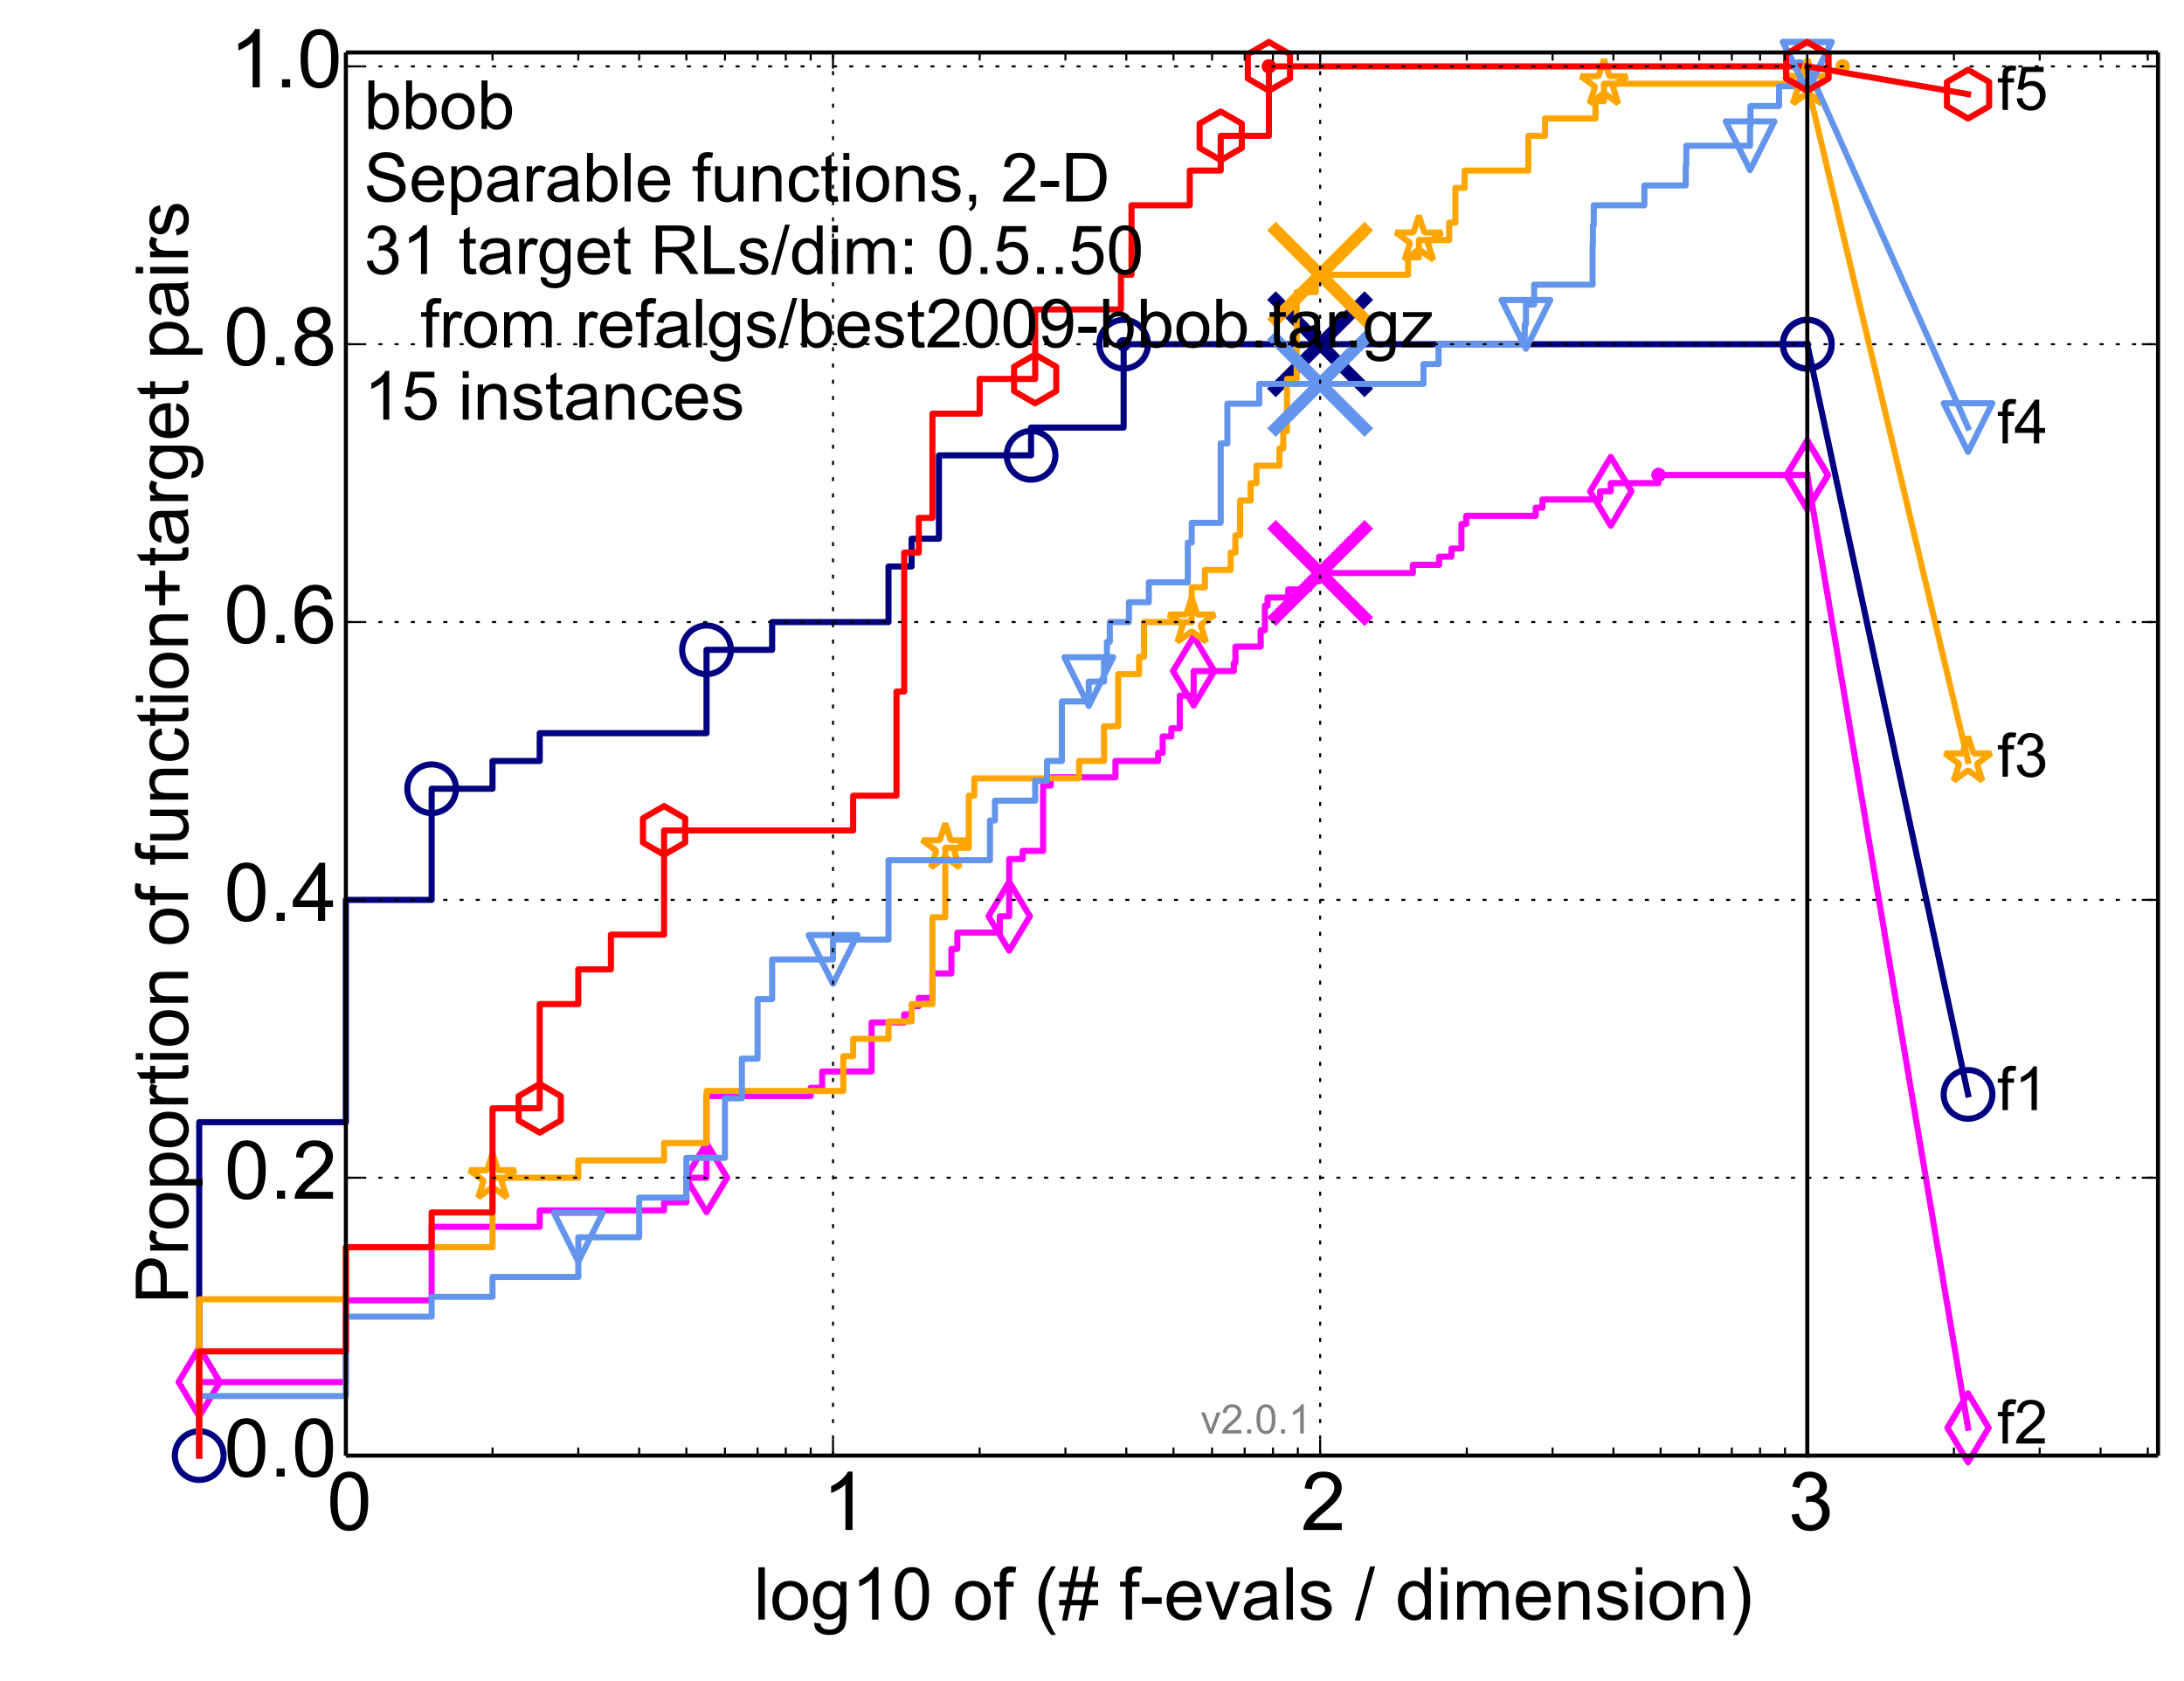 <?xml version="1.0" encoding="utf-8" standalone="no"?>
<!DOCTYPE svg PUBLIC "-//W3C//DTD SVG 1.1//EN"
  "http://www.w3.org/Graphics/SVG/1.1/DTD/svg11.dtd">
<!-- Created with matplotlib (http://matplotlib.org/) -->
<svg height="414pt" version="1.1" viewBox="0 0 538 414" width="538pt" xmlns="http://www.w3.org/2000/svg" xmlns:xlink="http://www.w3.org/1999/xlink">
 <defs>
  <style type="text/css">
*{stroke-linecap:butt;stroke-linejoin:round;}
  </style>
 </defs>
 <g id="figure_1">
  <g id="patch_1">
   <path d="
M0 414.924
L538.8 414.924
L538.8 0
L0 0
z
" style="fill:#ffffff;"/>
  </g>
  <g id="axes_1">
   <g id="patch_2">
    <path d="
M85.2 358.524
L531.6 358.524
L531.6 12.924
L85.2 12.924
z
" style="fill:#ffffff;"/>
   </g>
   <g id="line2d_1">
    <defs>
     <path d="
M0 1.5
C0.398 1.5 0.779 1.342 1.061 1.061
C1.342 0.779 1.5 0.398 1.5 0
C1.5 -0.398 1.342 -0.779 1.061 -1.061
C0.779 -1.342 0.398 -1.5 0 -1.5
C-0.398 -1.5 -0.779 -1.342 -1.061 -1.061
C-1.342 -0.779 -1.5 -0.398 -1.5 0
C-1.5 0.398 -1.342 0.779 -1.061 1.061
C-0.779 1.342 -0.398 1.5 0 1.5
z
" id="ma8fc8663ec" style="stroke:#000080;stroke-width:0.5;"/>
    </defs>
    <g>
     <use style="fill:#000080;stroke:#000080;stroke-width:0.5;" x="276.792" xlink:href="#ma8fc8663ec" y="84.781"/>
     <use style="fill:#000080;stroke:#000080;stroke-width:0.5;" x="276.792" xlink:href="#ma8fc8663ec" y="84.781"/>
    </g>
   </g>
   <g id="line2d_2">
    <path d="
M49.076 358.524
L49.076 276.401
L85.2 276.401
L85.2 221.652
L106.331 221.652
L106.331 194.278
L121.324 194.278
L121.324 187.434
L132.953 187.434
L132.953 180.591
L174.044 180.591
L174.044 160.06
L190.207 160.06
L190.207 153.217
L218.873 153.217
L218.873 139.529
L224.564 139.529
L224.564 132.686
L231.298 132.686
L231.298 112.155
L253.985 112.155
L253.985 105.312
L276.792 105.312
L276.792 84.781
L445.2 84.781" style="fill:none;stroke:#000080;stroke-linecap:square;stroke-width:1.5;"/>
   </g>
   <g id="line2d_3">
    <defs>
     <path d="
M0 6
C1.591 6 3.117 5.368 4.243 4.243
C5.368 3.117 6 1.591 6 0
C6 -1.591 5.368 -3.117 4.243 -4.243
C3.117 -5.368 1.591 -6 0 -6
C-1.591 -6 -3.117 -5.368 -4.243 -4.243
C-5.368 -3.117 -6 -1.591 -6 0
C-6 1.591 -5.368 3.117 -4.243 4.243
C-3.117 5.368 -1.591 6 0 6
z
" id="mae466deef1" style="stroke:#000080;stroke-width:1.5;"/>
    </defs>
    <g>
     <use style="fill:none;stroke:#000080;stroke-width:1.5;" x="49.076" xlink:href="#mae466deef1" y="358.524"/>
     <use style="fill:none;stroke:#000080;stroke-width:1.5;" x="106.331" xlink:href="#mae466deef1" y="194.278"/>
     <use style="fill:none;stroke:#000080;stroke-width:1.5;" x="174.044" xlink:href="#mae466deef1" y="160.06"/>
     <use style="fill:none;stroke:#000080;stroke-width:1.5;" x="253.985" xlink:href="#mae466deef1" y="112.155"/>
     <use style="fill:none;stroke:#000080;stroke-width:1.5;" x="276.792" xlink:href="#mae466deef1" y="84.781"/>
     <use style="fill:none;stroke:#000080;stroke-width:1.5;" x="445.2" xlink:href="#mae466deef1" y="84.781"/>
    </g>
   </g>
   <g id="line2d_4"/>
   <g id="line2d_5">
    <path clip-path="url(#p0cd469f449)" d="
M325.2 84.781" style="fill:none;stroke:#000080;stroke-linecap:square;"/>
    <defs>
     <path d="
M-12 12
L12 -12
M-12 -12
L12 12" id="me286a5a777" style="stroke:#000080;stroke-width:3;"/>
    </defs>
    <g clip-path="url(#p0cd469f449)">
     <use style="fill:#000080;stroke:#000080;stroke-width:3;" x="325.2" xlink:href="#me286a5a777" y="84.781"/>
    </g>
   </g>
   <g id="line2d_6">
    <defs>
     <path d="
M0 1.5
C0.398 1.5 0.779 1.342 1.061 1.061
C1.342 0.779 1.5 0.398 1.5 0
C1.5 -0.398 1.342 -0.779 1.061 -1.061
C0.779 -1.342 0.398 -1.5 0 -1.5
C-0.398 -1.5 -0.779 -1.342 -1.061 -1.061
C-1.342 -0.779 -1.5 -0.398 -1.5 0
C-1.5 0.398 -1.342 0.779 -1.061 1.061
C-0.779 1.342 -0.398 1.5 0 1.5
z
" id="m62d5190e8e" style="stroke:#ff00ff;stroke-width:0.5;"/>
    </defs>
    <g>
     <use style="fill:#ff00ff;stroke:#ff00ff;stroke-width:0.5;" x="408.553" xlink:href="#m62d5190e8e" y="116.986"/>
     <use style="fill:#ff00ff;stroke:#ff00ff;stroke-width:0.5;" x="408.553" xlink:href="#m62d5190e8e" y="116.986"/>
    </g>
   </g>
   <g id="line2d_7">
    <path d="
M49.076 358.524
L49.076 340.408
L85.2 340.408
L85.2 320.28
L106.331 320.28
L106.331 302.165
L132.953 302.165
L132.953 298.139
L163.586 298.139
L163.586 296.126
L169.076 296.126
L169.076 290.088
L174.044 290.088
L174.044 269.96
L199.709 269.96
L199.709 267.947
L202.527 267.947
L202.527 263.921
L214.702 263.921
L214.702 251.844
L222.735 251.844
L222.735 249.832
L224.564 249.832
L224.564 247.819
L226.331 247.819
L226.331 245.806
L229.694 245.806
L229.694 239.768
L234.365 239.768
L234.365 233.729
L235.833 233.729
L235.833 229.703
L246.291 229.703
L246.291 225.678
L248.607 225.678
L248.607 211.588
L251.9 211.588
L251.9 209.575
L256.964 209.575
L256.964 193.473
L258.859 193.473
L258.859 191.46
L274.774 191.46
L274.774 187.434
L285.294 187.434
L285.294 185.422
L286.403 185.422
L286.403 181.396
L288.553 181.396
L288.553 179.383
L290.617 179.383
L290.617 171.332
L294.044 171.332
L294.044 165.293
L303.939 165.293
L303.939 163.281
L304.329 163.281
L304.329 159.255
L310.554 159.255
L310.554 155.229
L311.579 155.229
L311.579 149.191
L312.251 149.191
L312.251 147.178
L317.34 147.178
L317.34 145.165
L322.527 145.165
L322.527 143.153
L324.939 143.153
L324.939 141.14
L348.04 141.14
L348.04 139.127
L354.513 139.127
L354.513 137.114
L357.542 137.114
L357.542 135.101
L360.004 135.101
L360.004 129.063
L361.193 129.063
L361.193 127.05
L378.298 127.05
L378.298 125.037
L379.964 125.037
L379.964 123.024
L394.153 123.024
L394.153 121.012
L396.792 121.012
L396.792 118.999
L408.553 118.999
L408.553 116.986
L445.2 116.986" style="fill:none;stroke:#ff00ff;stroke-linecap:square;stroke-width:1.5;"/>
   </g>
   <g id="line2d_8">
    <defs>
     <path d="
M-3.9968e-16 8.485
L5.091 0
L4.88498e-16 -8.485
L-5.091 -1.77636e-15
z
" id="mf6640c921f" style="stroke:#ff00ff;stroke-linejoin:miter;stroke-width:1.5;"/>
    </defs>
    <g>
     <use style="fill:none;stroke:#ff00ff;stroke-linejoin:miter;stroke-width:1.5;" x="49.076" xlink:href="#mf6640c921f" y="340.408"/>
     <use style="fill:none;stroke:#ff00ff;stroke-linejoin:miter;stroke-width:1.5;" x="174.044" xlink:href="#mf6640c921f" y="290.088"/>
     <use style="fill:none;stroke:#ff00ff;stroke-linejoin:miter;stroke-width:1.5;" x="248.607" xlink:href="#mf6640c921f" y="225.678"/>
     <use style="fill:none;stroke:#ff00ff;stroke-linejoin:miter;stroke-width:1.5;" x="294.044" xlink:href="#mf6640c921f" y="165.293"/>
     <use style="fill:none;stroke:#ff00ff;stroke-linejoin:miter;stroke-width:1.5;" x="396.792" xlink:href="#mf6640c921f" y="121.012"/>
     <use style="fill:none;stroke:#ff00ff;stroke-linejoin:miter;stroke-width:1.5;" x="445.2" xlink:href="#mf6640c921f" y="116.986"/>
    </g>
   </g>
   <g id="line2d_9"/>
   <g id="line2d_10">
    <path clip-path="url(#p0cd469f449)" d="
M325.2 141.14" style="fill:none;stroke:#ff00ff;stroke-linecap:square;"/>
    <defs>
     <path d="
M-12 12
L12 -12
M-12 -12
L12 12" id="m86aa83dd4c" style="stroke:#ff00ff;stroke-width:3;"/>
    </defs>
    <g clip-path="url(#p0cd469f449)">
     <use style="fill:#ff00ff;stroke:#ff00ff;stroke-width:3;" x="325.2" xlink:href="#m86aa83dd4c" y="141.14"/>
    </g>
   </g>
   <g id="line2d_11">
    <defs>
     <path d="
M0 1.5
C0.398 1.5 0.779 1.342 1.061 1.061
C1.342 0.779 1.5 0.398 1.5 0
C1.5 -0.398 1.342 -0.779 1.061 -1.061
C0.779 -1.342 0.398 -1.5 0 -1.5
C-0.398 -1.5 -0.779 -1.342 -1.061 -1.061
C-1.342 -0.779 -1.5 -0.398 -1.5 0
C-1.5 0.398 -1.342 0.779 -1.061 1.061
C-0.779 1.342 -0.398 1.5 0 1.5
z
" id="m3747452efa" style="stroke:#ffa500;stroke-width:0.5;"/>
    </defs>
    <g>
     <use style="fill:#ffa500;stroke:#ffa500;stroke-width:0.5;" x="453.936" xlink:href="#m3747452efa" y="16.345"/>
     <use style="fill:#ffa500;stroke:#ffa500;stroke-width:0.5;" x="453.936" xlink:href="#m3747452efa" y="16.345"/>
    </g>
   </g>
   <g id="line2d_12">
    <path d="
M49.076 358.524
L49.076 320.028
L85.2 320.028
L85.2 307.197
L121.324 307.197
L121.324 290.088
L142.455 290.088
L142.455 285.811
L163.586 285.811
L163.586 281.533
L174.044 281.533
L174.044 268.702
L207.743 268.702
L207.743 260.147
L210.167 260.147
L210.167 255.87
L218.873 255.87
L218.873 251.593
L224.564 251.593
L224.564 247.316
L229.694 247.316
L229.694 225.929
L232.854 225.929
L232.854 208.821
L238.65 208.821
L238.65 195.989
L240.004 195.989
L240.004 191.712
L265.818 191.712
L265.818 187.434
L271.956 187.434
L271.956 178.88
L275.455 178.88
L275.455 166.048
L280.607 166.048
L280.607 161.771
L281.819 161.771
L281.819 153.217
L293.568 153.217
L293.568 144.662
L296.811 144.662
L296.811 140.385
L303.149 140.385
L303.149 136.108
L304.329 136.108
L304.329 131.83
L305.483 131.83
L305.483 123.276
L308.08 123.276
L308.08 118.999
L309.508 118.999
L309.508 114.722
L315.174 114.722
L315.174 110.444
L316.114 110.444
L316.114 106.167
L317.036 106.167
L317.036 93.335
L319.419 93.335
L319.419 71.949
L324.147 71.949
L324.147 67.672
L346.85 67.672
L346.85 63.395
L349.531 63.395
L349.531 59.118
L356.978 59.118
L356.978 54.84
L358.513 54.84
L358.513 46.286
L360.8 46.286
L360.8 42.009
L376.479 42.009
L376.479 33.454
L380.598 33.454
L380.598 29.177
L393.031 29.177
L393.031 24.9
L395.116 24.9
L395.116 20.622
L445.2 20.622" style="fill:none;stroke:#ffa500;stroke-linecap:square;stroke-width:1.5;"/>
   </g>
   <g id="line2d_13">
    <defs>
     <path d="
M3.67394e-16 -6
L-1.347 -1.854
L-5.706 -1.854
L-2.18 0.708
L-3.527 4.854
L-4.20996e-16 2.292
L3.527 4.854
L2.18 0.708
L5.706 -1.854
L1.347 -1.854
z
" id="m73d367cfb6" style="stroke:#ffa500;stroke-linejoin:bevel;stroke-width:1.5;"/>
    </defs>
    <g>
     <use style="fill:none;stroke:#ffa500;stroke-linejoin:bevel;stroke-width:1.5;" x="121.324" xlink:href="#m73d367cfb6" y="290.088"/>
     <use style="fill:none;stroke:#ffa500;stroke-linejoin:bevel;stroke-width:1.5;" x="232.854" xlink:href="#m73d367cfb6" y="208.821"/>
     <use style="fill:none;stroke:#ffa500;stroke-linejoin:bevel;stroke-width:1.5;" x="293.568" xlink:href="#m73d367cfb6" y="153.217"/>
     <use style="fill:none;stroke:#ffa500;stroke-linejoin:bevel;stroke-width:1.5;" x="349.531" xlink:href="#m73d367cfb6" y="59.118"/>
     <use style="fill:none;stroke:#ffa500;stroke-linejoin:bevel;stroke-width:1.5;" x="395.116" xlink:href="#m73d367cfb6" y="20.623"/>
     <use style="fill:none;stroke:#ffa500;stroke-linejoin:bevel;stroke-width:1.5;" x="445.2" xlink:href="#m73d367cfb6" y="20.623"/>
    </g>
   </g>
   <g id="line2d_14"/>
   <g id="line2d_15">
    <path clip-path="url(#p0cd469f449)" d="
M325.2 67.672" style="fill:none;stroke:#ffa500;stroke-linecap:square;"/>
    <defs>
     <path d="
M-12 12
L12 -12
M-12 -12
L12 12" id="m5a4593f4cb" style="stroke:#ffa500;stroke-width:3;"/>
    </defs>
    <g clip-path="url(#p0cd469f449)">
     <use style="fill:#ffa500;stroke:#ffa500;stroke-width:3;" x="325.2" xlink:href="#m5a4593f4cb" y="67.672"/>
    </g>
   </g>
   <g id="line2d_16">
    <defs>
     <path d="
M0 1.5
C0.398 1.5 0.779 1.342 1.061 1.061
C1.342 0.779 1.5 0.398 1.5 0
C1.5 -0.398 1.342 -0.779 1.061 -1.061
C0.779 -1.342 0.398 -1.5 0 -1.5
C-0.398 -1.5 -0.779 -1.342 -1.061 -1.061
C-1.342 -0.779 -1.5 -0.398 -1.5 0
C-1.5 0.398 -1.342 0.779 -1.061 1.061
C-0.779 1.342 -0.398 1.5 0 1.5
z
" id="m03dd694df9" style="stroke:#6495ed;stroke-width:0.5;"/>
    </defs>
    <g>
     <use style="fill:#6495ed;stroke:#6495ed;stroke-width:0.5;" x="443.208" xlink:href="#m03dd694df9" y="16.345"/>
     <use style="fill:#6495ed;stroke:#6495ed;stroke-width:0.5;" x="443.208" xlink:href="#m03dd694df9" y="16.345"/>
    </g>
   </g>
   <g id="line2d_17">
    <path d="
M49.076 358.524
L49.076 343.859
L85.2 343.859
L85.2 324.306
L106.331 324.306
L106.331 319.417
L121.324 319.417
L121.324 314.529
L142.455 314.529
L142.455 304.753
L157.447 304.753
L157.447 294.976
L169.076 294.976
L169.076 285.2
L178.578 285.2
L178.578 270.535
L182.75 270.535
L182.75 260.758
L186.612 260.758
L186.612 246.094
L190.207 246.094
L190.207 236.317
L205.2 236.317
L205.2 231.429
L218.873 231.429
L218.873 211.876
L243.866 211.876
L243.866 202.099
L245.093 202.099
L245.093 197.211
L254.997 197.211
L254.997 192.323
L257.92 192.323
L257.92 187.434
L261.579 187.434
L261.579 172.77
L268.205 172.77
L268.205 167.881
L271.956 167.881
L271.956 162.993
L272.675 162.993
L272.675 158.105
L273.384 158.105
L273.384 153.217
L278.095 153.217
L278.095 148.328
L283.003 148.328
L283.003 143.44
L292.602 143.44
L292.602 133.664
L293.568 133.664
L293.568 128.775
L300.706 128.775
L300.706 109.222
L302.347 109.222
L302.347 99.446
L310.207 99.446
L310.207 94.558
L350.663 94.558
L350.663 89.669
L354.365 89.669
L354.365 84.781
L375.595 84.781
L375.595 79.893
L375.891 79.893
L375.891 75.004
L377.92 75.004
L377.92 70.116
L392.317 70.116
L392.317 60.34
L392.389 60.34
L392.389 55.451
L392.604 55.451
L392.604 50.563
L405.07 50.563
L405.07 45.675
L415.261 45.675
L415.261 40.787
L415.4 40.787
L415.4 35.898
L431.103 35.898
L431.103 31.01
L431.205 31.01
L431.205 26.122
L438.241 26.122
L438.241 21.234
L443.208 21.234
L443.208 16.345
L445.2 16.345" style="fill:none;stroke:#6495ed;stroke-linecap:square;stroke-width:1.5;"/>
   </g>
   <g id="line2d_18">
    <defs>
     <path d="
M-7.34788e-16 6
L6 -6
L-6 -6
z
" id="md7b19447de" style="stroke:#6495ed;stroke-linejoin:miter;stroke-width:1.5;"/>
    </defs>
    <g>
     <use style="fill:none;stroke:#6495ed;stroke-linejoin:miter;stroke-width:1.5;" x="142.455" xlink:href="#md7b19447de" y="304.753"/>
     <use style="fill:none;stroke:#6495ed;stroke-linejoin:miter;stroke-width:1.5;" x="205.2" xlink:href="#md7b19447de" y="236.317"/>
     <use style="fill:none;stroke:#6495ed;stroke-linejoin:miter;stroke-width:1.5;" x="268.205" xlink:href="#md7b19447de" y="167.881"/>
     <use style="fill:none;stroke:#6495ed;stroke-linejoin:miter;stroke-width:1.5;" x="375.891" xlink:href="#md7b19447de" y="79.893"/>
     <use style="fill:none;stroke:#6495ed;stroke-linejoin:miter;stroke-width:1.5;" x="431.103" xlink:href="#md7b19447de" y="35.898"/>
     <use style="fill:none;stroke:#6495ed;stroke-linejoin:miter;stroke-width:1.5;" x="445.2" xlink:href="#md7b19447de" y="16.345"/>
    </g>
   </g>
   <g id="line2d_19"/>
   <g id="line2d_20">
    <path clip-path="url(#p0cd469f449)" d="
M325.2 94.558" style="fill:none;stroke:#6495ed;stroke-linecap:square;"/>
    <defs>
     <path d="
M-12 12
L12 -12
M-12 -12
L12 12" id="mdd39a44969" style="stroke:#6495ed;stroke-width:3;"/>
    </defs>
    <g clip-path="url(#p0cd469f449)">
     <use style="fill:#6495ed;stroke:#6495ed;stroke-width:3;" x="325.2" xlink:href="#mdd39a44969" y="94.557"/>
    </g>
   </g>
   <g id="line2d_21">
    <defs>
     <path d="
M0 1.5
C0.398 1.5 0.779 1.342 1.061 1.061
C1.342 0.779 1.5 0.398 1.5 0
C1.5 -0.398 1.342 -0.779 1.061 -1.061
C0.779 -1.342 0.398 -1.5 0 -1.5
C-0.398 -1.5 -0.779 -1.342 -1.061 -1.061
C-1.342 -0.779 -1.5 -0.398 -1.5 0
C-1.5 0.398 -1.342 0.779 -1.061 1.061
C-0.779 1.342 -0.398 1.5 0 1.5
z
" id="ma07bdd5909" style="stroke:#ff0000;stroke-width:0.5;"/>
    </defs>
    <g>
     <use style="fill:#ff0000;stroke:#ff0000;stroke-width:0.5;" x="312.584" xlink:href="#ma07bdd5909" y="16.345"/>
     <use style="fill:#ff0000;stroke:#ff0000;stroke-width:0.5;" x="312.584" xlink:href="#ma07bdd5909" y="16.345"/>
    </g>
   </g>
   <g id="line2d_22">
    <path d="
M49.076 358.524
L49.076 332.86
L85.2 332.86
L85.2 307.197
L106.331 307.197
L106.331 298.642
L121.324 298.642
L121.324 272.979
L132.953 272.979
L132.953 247.316
L142.455 247.316
L142.455 238.761
L150.488 238.761
L150.488 230.207
L163.586 230.207
L163.586 204.543
L210.167 204.543
L210.167 195.989
L220.84 195.989
L220.84 170.326
L222.735 170.326
L222.735 136.108
L226.331 136.108
L226.331 127.553
L229.694 127.553
L229.694 101.89
L241.324 101.89
L241.324 93.335
L254.997 93.335
L254.997 76.227
L276.128 76.227
L276.128 67.672
L278.734 67.672
L278.734 50.563
L293.087 50.563
L293.087 42.009
L300.706 42.009
L300.706 33.454
L312.584 33.454
L312.584 16.345
L445.2 16.345" style="fill:none;stroke:#ff0000;stroke-linecap:square;stroke-width:1.5;"/>
   </g>
   <g id="line2d_23">
    <defs>
     <path d="
M3.67394e-16 -6
L-5.196 -3
L-5.196 3
L-1.10218e-15 6
L5.196 3
L5.196 -3
z
" id="m98e028c2bf" style="stroke:#ff0000;stroke-linejoin:miter;stroke-width:1.5;"/>
    </defs>
    <g>
     <use style="fill:none;stroke:#ff0000;stroke-linejoin:miter;stroke-width:1.5;" x="132.953" xlink:href="#m98e028c2bf" y="272.979"/>
     <use style="fill:none;stroke:#ff0000;stroke-linejoin:miter;stroke-width:1.5;" x="163.586" xlink:href="#m98e028c2bf" y="204.543"/>
     <use style="fill:none;stroke:#ff0000;stroke-linejoin:miter;stroke-width:1.5;" x="254.997" xlink:href="#m98e028c2bf" y="93.335"/>
     <use style="fill:none;stroke:#ff0000;stroke-linejoin:miter;stroke-width:1.5;" x="300.706" xlink:href="#m98e028c2bf" y="33.454"/>
     <use style="fill:none;stroke:#ff0000;stroke-linejoin:miter;stroke-width:1.5;" x="312.584" xlink:href="#m98e028c2bf" y="16.345"/>
     <use style="fill:none;stroke:#ff0000;stroke-linejoin:miter;stroke-width:1.5;" x="445.2" xlink:href="#m98e028c2bf" y="16.345"/>
    </g>
   </g>
   <g id="line2d_24"/>
   <g id="line2d_25">
    <path d="
M445.2 116.986
L484.8 351.68" style="fill:none;stroke:#ff00ff;stroke-linecap:square;stroke-width:1.5;"/>
    <g>
     <use style="fill:none;stroke:#ff00ff;stroke-linejoin:miter;stroke-width:1.5;" x="445.2" xlink:href="#mf6640c921f" y="116.986"/>
     <use style="fill:none;stroke:#ff00ff;stroke-linejoin:miter;stroke-width:1.5;" x="484.8" xlink:href="#mf6640c921f" y="351.68"/>
    </g>
   </g>
   <g id="line2d_26">
    <path d="
M445.2 84.781
L484.8 269.557" style="fill:none;stroke:#000080;stroke-linecap:square;stroke-width:1.5;"/>
    <g>
     <use style="fill:none;stroke:#000080;stroke-width:1.5;" x="445.2" xlink:href="#mae466deef1" y="84.781"/>
     <use style="fill:none;stroke:#000080;stroke-width:1.5;" x="484.8" xlink:href="#mae466deef1" y="269.557"/>
    </g>
   </g>
   <g id="line2d_27">
    <path d="
M445.2 20.622
L484.8 187.434" style="fill:none;stroke:#ffa500;stroke-linecap:square;stroke-width:1.5;"/>
    <g>
     <use style="fill:none;stroke:#ffa500;stroke-linejoin:bevel;stroke-width:1.5;" x="445.2" xlink:href="#m73d367cfb6" y="20.623"/>
     <use style="fill:none;stroke:#ffa500;stroke-linejoin:bevel;stroke-width:1.5;" x="484.8" xlink:href="#m73d367cfb6" y="187.434"/>
    </g>
   </g>
   <g id="line2d_28">
    <path d="
M445.2 16.345
L484.8 105.312" style="fill:none;stroke:#6495ed;stroke-linecap:square;stroke-width:1.5;"/>
    <g>
     <use style="fill:none;stroke:#6495ed;stroke-linejoin:miter;stroke-width:1.5;" x="445.2" xlink:href="#md7b19447de" y="16.345"/>
     <use style="fill:none;stroke:#6495ed;stroke-linejoin:miter;stroke-width:1.5;" x="484.8" xlink:href="#md7b19447de" y="105.312"/>
    </g>
   </g>
   <g id="line2d_29">
    <path d="
M445.2 16.345
L484.8 23.189" style="fill:none;stroke:#ff0000;stroke-linecap:square;stroke-width:1.5;"/>
    <g>
     <use style="fill:none;stroke:#ff0000;stroke-linejoin:miter;stroke-width:1.5;" x="445.2" xlink:href="#m98e028c2bf" y="16.345"/>
     <use style="fill:none;stroke:#ff0000;stroke-linejoin:miter;stroke-width:1.5;" x="484.8" xlink:href="#m98e028c2bf" y="23.189"/>
    </g>
   </g>
   <g id="line2d_30">
    <path d="
M445.2 358.524
L445.2 16.345" style="fill:none;stroke:#000000;stroke-linecap:square;"/>
   </g>
   <g id="matplotlib.axis_1">
    <g id="xtick_1">
     <g id="line2d_31">
      <path clip-path="url(#p0cd469f449)" d="
M85.2 358.524
L85.2 12.924" style="fill:none;stroke:#000000;stroke-dasharray:1,3;stroke-dashoffset:0.0;stroke-width:0.5;"/>
     </g>
     <g id="line2d_32">
      <defs>
       <path d="
M0 0
L0 -4" id="m93b0483c22" style="stroke:#000000;stroke-width:0.5;"/>
      </defs>
      <g>
       <use style="stroke:#000000;stroke-width:0.5;" x="85.2" xlink:href="#m93b0483c22" y="358.524"/>
      </g>
     </g>
     <g id="line2d_33">
      <defs>
       <path d="
M0 0
L0 4" id="m741efc42ff" style="stroke:#000000;stroke-width:0.5;"/>
      </defs>
      <g>
       <use style="stroke:#000000;stroke-width:0.5;" x="85.2" xlink:href="#m741efc42ff" y="12.924"/>
      </g>
     </g>
     <g id="text_1">
      <!-- 0 -->
      <defs>
       <path d="
M4.156 35.297
Q4.156 48 6.766 55.734
Q9.375 63.484 14.516 67.672
Q19.672 71.875 27.484 71.875
Q33.25 71.875 37.594 69.547
Q41.938 67.234 44.766 62.859
Q47.609 58.5 49.219 52.219
Q50.828 45.953 50.828 35.297
Q50.828 22.703 48.234 14.969
Q45.656 7.234 40.5 3
Q35.359 -1.219 27.484 -1.219
Q17.141 -1.219 11.234 6.203
Q4.156 15.141 4.156 35.297
M13.188 35.297
Q13.188 17.672 17.312 11.828
Q21.438 6 27.484 6
Q33.547 6 37.672 11.859
Q41.797 17.719 41.797 35.297
Q41.797 52.984 37.672 58.781
Q33.547 64.594 27.391 64.594
Q21.344 64.594 17.719 59.469
Q13.188 52.938 13.188 35.297" id="ArialMT-30"/>
      </defs>
      <g transform="translate(80.533 376.839)scale(0.2 -0.2)">
       <use xlink:href="#ArialMT-30"/>
      </g>
     </g>
    </g>
    <g id="xtick_2">
     <g id="line2d_34">
      <path clip-path="url(#p0cd469f449)" d="
M205.2 358.524
L205.2 12.924" style="fill:none;stroke:#000000;stroke-dasharray:1,3;stroke-dashoffset:0.0;stroke-width:0.5;"/>
     </g>
     <g id="line2d_35">
      <g>
       <use style="stroke:#000000;stroke-width:0.5;" x="205.2" xlink:href="#m93b0483c22" y="358.524"/>
      </g>
     </g>
     <g id="line2d_36">
      <g>
       <use style="stroke:#000000;stroke-width:0.5;" x="205.2" xlink:href="#m741efc42ff" y="12.924"/>
      </g>
     </g>
     <g id="text_2">
      <!-- 1 -->
      <defs>
       <path d="
M37.25 0
L28.469 0
L28.469 56
Q25.297 52.984 20.141 49.953
Q14.984 46.922 10.891 45.406
L10.891 53.906
Q18.266 57.375 23.781 62.297
Q29.297 67.234 31.594 71.875
L37.25 71.875
z
" id="ArialMT-31"/>
      </defs>
      <g transform="translate(202.564 376.839)scale(0.2 -0.2)">
       <use xlink:href="#ArialMT-31"/>
      </g>
     </g>
    </g>
    <g id="xtick_3">
     <g id="line2d_37">
      <path clip-path="url(#p0cd469f449)" d="
M325.2 358.524
L325.2 12.924" style="fill:none;stroke:#000000;stroke-dasharray:1,3;stroke-dashoffset:0.0;stroke-width:0.5;"/>
     </g>
     <g id="line2d_38">
      <g>
       <use style="stroke:#000000;stroke-width:0.5;" x="325.2" xlink:href="#m93b0483c22" y="358.524"/>
      </g>
     </g>
     <g id="line2d_39">
      <g>
       <use style="stroke:#000000;stroke-width:0.5;" x="325.2" xlink:href="#m741efc42ff" y="12.924"/>
      </g>
     </g>
     <g id="text_3">
      <!-- 2 -->
      <defs>
       <path d="
M50.344 8.453
L50.344 0
L3.031 0
Q2.938 3.172 4.047 6.109
Q5.859 10.938 9.828 15.625
Q13.812 20.312 21.344 26.469
Q33.016 36.031 37.109 41.625
Q41.219 47.219 41.219 52.203
Q41.219 57.422 37.469 61
Q33.734 64.594 27.734 64.594
Q21.391 64.594 17.578 60.781
Q13.766 56.984 13.719 50.25
L4.688 51.172
Q5.609 61.281 11.656 66.578
Q17.719 71.875 27.938 71.875
Q38.234 71.875 44.234 66.156
Q50.25 60.453 50.25 52
Q50.25 47.703 48.484 43.547
Q46.734 39.406 42.656 34.812
Q38.578 30.219 29.109 22.219
Q21.188 15.578 18.938 13.203
Q16.703 10.844 15.234 8.453
z
" id="ArialMT-32"/>
      </defs>
      <g transform="translate(320.459 376.839)scale(0.2 -0.2)">
       <use xlink:href="#ArialMT-32"/>
      </g>
     </g>
    </g>
    <g id="xtick_4">
     <g id="line2d_40">
      <path clip-path="url(#p0cd469f449)" d="
M445.2 358.524
L445.2 12.924" style="fill:none;stroke:#000000;stroke-dasharray:1,3;stroke-dashoffset:0.0;stroke-width:0.5;"/>
     </g>
     <g id="line2d_41">
      <g>
       <use style="stroke:#000000;stroke-width:0.5;" x="445.2" xlink:href="#m93b0483c22" y="358.524"/>
      </g>
     </g>
     <g id="line2d_42">
      <g>
       <use style="stroke:#000000;stroke-width:0.5;" x="445.2" xlink:href="#m741efc42ff" y="12.924"/>
      </g>
     </g>
     <g id="text_4">
      <!-- 3 -->
      <defs>
       <path d="
M4.203 18.891
L12.984 20.062
Q14.5 12.594 18.141 9.297
Q21.781 6 27 6
Q33.203 6 37.469 10.297
Q41.75 14.594 41.75 20.953
Q41.75 27 37.797 30.922
Q33.844 34.859 27.734 34.859
Q25.25 34.859 21.531 33.891
L22.516 41.609
Q23.391 41.5 23.922 41.5
Q29.547 41.5 34.031 44.422
Q38.531 47.359 38.531 53.469
Q38.531 58.297 35.25 61.469
Q31.984 64.656 26.812 64.656
Q21.688 64.656 18.266 61.422
Q14.844 58.203 13.875 51.766
L5.078 53.328
Q6.688 62.156 12.391 67.016
Q18.109 71.875 26.609 71.875
Q32.469 71.875 37.391 69.359
Q42.328 66.844 44.938 62.5
Q47.562 58.156 47.562 53.266
Q47.562 48.641 45.062 44.828
Q42.578 41.016 37.703 38.766
Q44.047 37.312 47.562 32.688
Q51.078 28.078 51.078 21.141
Q51.078 11.766 44.234 5.25
Q37.406 -1.266 26.953 -1.266
Q17.531 -1.266 11.297 4.344
Q5.078 9.969 4.203 18.891" id="ArialMT-33"/>
      </defs>
      <g transform="translate(440.512 376.839)scale(0.2 -0.2)">
       <use xlink:href="#ArialMT-33"/>
      </g>
     </g>
    </g>
    <g id="xtick_5">
     <g id="line2d_43">
      <defs>
       <path d="
M0 0
L0 -2" id="m177f7580d0" style="stroke:#000000;stroke-width:0.5;"/>
      </defs>
      <g>
       <use style="stroke:#000000;stroke-width:0.5;" x="121.324" xlink:href="#m177f7580d0" y="358.524"/>
      </g>
     </g>
     <g id="line2d_44">
      <defs>
       <path d="
M0 0
L0 2" id="m5284c7e2a0" style="stroke:#000000;stroke-width:0.5;"/>
      </defs>
      <g>
       <use style="stroke:#000000;stroke-width:0.5;" x="121.324" xlink:href="#m5284c7e2a0" y="12.924"/>
      </g>
     </g>
    </g>
    <g id="xtick_6">
     <g id="line2d_45">
      <g>
       <use style="stroke:#000000;stroke-width:0.5;" x="142.455" xlink:href="#m177f7580d0" y="358.524"/>
      </g>
     </g>
     <g id="line2d_46">
      <g>
       <use style="stroke:#000000;stroke-width:0.5;" x="142.455" xlink:href="#m5284c7e2a0" y="12.924"/>
      </g>
     </g>
    </g>
    <g id="xtick_7">
     <g id="line2d_47">
      <g>
       <use style="stroke:#000000;stroke-width:0.5;" x="157.447" xlink:href="#m177f7580d0" y="358.524"/>
      </g>
     </g>
     <g id="line2d_48">
      <g>
       <use style="stroke:#000000;stroke-width:0.5;" x="157.447" xlink:href="#m5284c7e2a0" y="12.924"/>
      </g>
     </g>
    </g>
    <g id="xtick_8">
     <g id="line2d_49">
      <g>
       <use style="stroke:#000000;stroke-width:0.5;" x="169.076" xlink:href="#m177f7580d0" y="358.524"/>
      </g>
     </g>
     <g id="line2d_50">
      <g>
       <use style="stroke:#000000;stroke-width:0.5;" x="169.076" xlink:href="#m5284c7e2a0" y="12.924"/>
      </g>
     </g>
    </g>
    <g id="xtick_9">
     <g id="line2d_51">
      <g>
       <use style="stroke:#000000;stroke-width:0.5;" x="178.578" xlink:href="#m177f7580d0" y="358.524"/>
      </g>
     </g>
     <g id="line2d_52">
      <g>
       <use style="stroke:#000000;stroke-width:0.5;" x="178.578" xlink:href="#m5284c7e2a0" y="12.924"/>
      </g>
     </g>
    </g>
    <g id="xtick_10">
     <g id="line2d_53">
      <g>
       <use style="stroke:#000000;stroke-width:0.5;" x="186.612" xlink:href="#m177f7580d0" y="358.524"/>
      </g>
     </g>
     <g id="line2d_54">
      <g>
       <use style="stroke:#000000;stroke-width:0.5;" x="186.612" xlink:href="#m5284c7e2a0" y="12.924"/>
      </g>
     </g>
    </g>
    <g id="xtick_11">
     <g id="line2d_55">
      <g>
       <use style="stroke:#000000;stroke-width:0.5;" x="193.571" xlink:href="#m177f7580d0" y="358.524"/>
      </g>
     </g>
     <g id="line2d_56">
      <g>
       <use style="stroke:#000000;stroke-width:0.5;" x="193.571" xlink:href="#m5284c7e2a0" y="12.924"/>
      </g>
     </g>
    </g>
    <g id="xtick_12">
     <g id="line2d_57">
      <g>
       <use style="stroke:#000000;stroke-width:0.5;" x="199.709" xlink:href="#m177f7580d0" y="358.524"/>
      </g>
     </g>
     <g id="line2d_58">
      <g>
       <use style="stroke:#000000;stroke-width:0.5;" x="199.709" xlink:href="#m5284c7e2a0" y="12.924"/>
      </g>
     </g>
    </g>
    <g id="xtick_13">
     <g id="line2d_59">
      <g>
       <use style="stroke:#000000;stroke-width:0.5;" x="241.324" xlink:href="#m177f7580d0" y="358.524"/>
      </g>
     </g>
     <g id="line2d_60">
      <g>
       <use style="stroke:#000000;stroke-width:0.5;" x="241.324" xlink:href="#m5284c7e2a0" y="12.924"/>
      </g>
     </g>
    </g>
    <g id="xtick_14">
     <g id="line2d_61">
      <g>
       <use style="stroke:#000000;stroke-width:0.5;" x="262.455" xlink:href="#m177f7580d0" y="358.524"/>
      </g>
     </g>
     <g id="line2d_62">
      <g>
       <use style="stroke:#000000;stroke-width:0.5;" x="262.455" xlink:href="#m5284c7e2a0" y="12.924"/>
      </g>
     </g>
    </g>
    <g id="xtick_15">
     <g id="line2d_63">
      <g>
       <use style="stroke:#000000;stroke-width:0.5;" x="277.447" xlink:href="#m177f7580d0" y="358.524"/>
      </g>
     </g>
     <g id="line2d_64">
      <g>
       <use style="stroke:#000000;stroke-width:0.5;" x="277.447" xlink:href="#m5284c7e2a0" y="12.924"/>
      </g>
     </g>
    </g>
    <g id="xtick_16">
     <g id="line2d_65">
      <g>
       <use style="stroke:#000000;stroke-width:0.5;" x="289.076" xlink:href="#m177f7580d0" y="358.524"/>
      </g>
     </g>
     <g id="line2d_66">
      <g>
       <use style="stroke:#000000;stroke-width:0.5;" x="289.076" xlink:href="#m5284c7e2a0" y="12.924"/>
      </g>
     </g>
    </g>
    <g id="xtick_17">
     <g id="line2d_67">
      <g>
       <use style="stroke:#000000;stroke-width:0.5;" x="298.578" xlink:href="#m177f7580d0" y="358.524"/>
      </g>
     </g>
     <g id="line2d_68">
      <g>
       <use style="stroke:#000000;stroke-width:0.5;" x="298.578" xlink:href="#m5284c7e2a0" y="12.924"/>
      </g>
     </g>
    </g>
    <g id="xtick_18">
     <g id="line2d_69">
      <g>
       <use style="stroke:#000000;stroke-width:0.5;" x="306.612" xlink:href="#m177f7580d0" y="358.524"/>
      </g>
     </g>
     <g id="line2d_70">
      <g>
       <use style="stroke:#000000;stroke-width:0.5;" x="306.612" xlink:href="#m5284c7e2a0" y="12.924"/>
      </g>
     </g>
    </g>
    <g id="xtick_19">
     <g id="line2d_71">
      <g>
       <use style="stroke:#000000;stroke-width:0.5;" x="313.571" xlink:href="#m177f7580d0" y="358.524"/>
      </g>
     </g>
     <g id="line2d_72">
      <g>
       <use style="stroke:#000000;stroke-width:0.5;" x="313.571" xlink:href="#m5284c7e2a0" y="12.924"/>
      </g>
     </g>
    </g>
    <g id="xtick_20">
     <g id="line2d_73">
      <g>
       <use style="stroke:#000000;stroke-width:0.5;" x="319.709" xlink:href="#m177f7580d0" y="358.524"/>
      </g>
     </g>
     <g id="line2d_74">
      <g>
       <use style="stroke:#000000;stroke-width:0.5;" x="319.709" xlink:href="#m5284c7e2a0" y="12.924"/>
      </g>
     </g>
    </g>
    <g id="xtick_21">
     <g id="line2d_75">
      <g>
       <use style="stroke:#000000;stroke-width:0.5;" x="361.324" xlink:href="#m177f7580d0" y="358.524"/>
      </g>
     </g>
     <g id="line2d_76">
      <g>
       <use style="stroke:#000000;stroke-width:0.5;" x="361.324" xlink:href="#m5284c7e2a0" y="12.924"/>
      </g>
     </g>
    </g>
    <g id="xtick_22">
     <g id="line2d_77">
      <g>
       <use style="stroke:#000000;stroke-width:0.5;" x="382.455" xlink:href="#m177f7580d0" y="358.524"/>
      </g>
     </g>
     <g id="line2d_78">
      <g>
       <use style="stroke:#000000;stroke-width:0.5;" x="382.455" xlink:href="#m5284c7e2a0" y="12.924"/>
      </g>
     </g>
    </g>
    <g id="xtick_23">
     <g id="line2d_79">
      <g>
       <use style="stroke:#000000;stroke-width:0.5;" x="397.447" xlink:href="#m177f7580d0" y="358.524"/>
      </g>
     </g>
     <g id="line2d_80">
      <g>
       <use style="stroke:#000000;stroke-width:0.5;" x="397.447" xlink:href="#m5284c7e2a0" y="12.924"/>
      </g>
     </g>
    </g>
    <g id="xtick_24">
     <g id="line2d_81">
      <g>
       <use style="stroke:#000000;stroke-width:0.5;" x="409.076" xlink:href="#m177f7580d0" y="358.524"/>
      </g>
     </g>
     <g id="line2d_82">
      <g>
       <use style="stroke:#000000;stroke-width:0.5;" x="409.076" xlink:href="#m5284c7e2a0" y="12.924"/>
      </g>
     </g>
    </g>
    <g id="xtick_25">
     <g id="line2d_83">
      <g>
       <use style="stroke:#000000;stroke-width:0.5;" x="418.578" xlink:href="#m177f7580d0" y="358.524"/>
      </g>
     </g>
     <g id="line2d_84">
      <g>
       <use style="stroke:#000000;stroke-width:0.5;" x="418.578" xlink:href="#m5284c7e2a0" y="12.924"/>
      </g>
     </g>
    </g>
    <g id="xtick_26">
     <g id="line2d_85">
      <g>
       <use style="stroke:#000000;stroke-width:0.5;" x="426.612" xlink:href="#m177f7580d0" y="358.524"/>
      </g>
     </g>
     <g id="line2d_86">
      <g>
       <use style="stroke:#000000;stroke-width:0.5;" x="426.612" xlink:href="#m5284c7e2a0" y="12.924"/>
      </g>
     </g>
    </g>
    <g id="xtick_27">
     <g id="line2d_87">
      <g>
       <use style="stroke:#000000;stroke-width:0.5;" x="433.571" xlink:href="#m177f7580d0" y="358.524"/>
      </g>
     </g>
     <g id="line2d_88">
      <g>
       <use style="stroke:#000000;stroke-width:0.5;" x="433.571" xlink:href="#m5284c7e2a0" y="12.924"/>
      </g>
     </g>
    </g>
    <g id="xtick_28">
     <g id="line2d_89">
      <g>
       <use style="stroke:#000000;stroke-width:0.5;" x="439.709" xlink:href="#m177f7580d0" y="358.524"/>
      </g>
     </g>
     <g id="line2d_90">
      <g>
       <use style="stroke:#000000;stroke-width:0.5;" x="439.709" xlink:href="#m5284c7e2a0" y="12.924"/>
      </g>
     </g>
    </g>
    <g id="xtick_29">
     <g id="line2d_91">
      <g>
       <use style="stroke:#000000;stroke-width:0.5;" x="481.324" xlink:href="#m177f7580d0" y="358.524"/>
      </g>
     </g>
     <g id="line2d_92">
      <g>
       <use style="stroke:#000000;stroke-width:0.5;" x="481.324" xlink:href="#m5284c7e2a0" y="12.924"/>
      </g>
     </g>
    </g>
    <g id="xtick_30">
     <g id="line2d_93">
      <g>
       <use style="stroke:#000000;stroke-width:0.5;" x="502.455" xlink:href="#m177f7580d0" y="358.524"/>
      </g>
     </g>
     <g id="line2d_94">
      <g>
       <use style="stroke:#000000;stroke-width:0.5;" x="502.455" xlink:href="#m5284c7e2a0" y="12.924"/>
      </g>
     </g>
    </g>
    <g id="xtick_31">
     <g id="line2d_95">
      <g>
       <use style="stroke:#000000;stroke-width:0.5;" x="517.447" xlink:href="#m177f7580d0" y="358.524"/>
      </g>
     </g>
     <g id="line2d_96">
      <g>
       <use style="stroke:#000000;stroke-width:0.5;" x="517.447" xlink:href="#m5284c7e2a0" y="12.924"/>
      </g>
     </g>
    </g>
    <g id="xtick_32">
     <g id="line2d_97">
      <g>
       <use style="stroke:#000000;stroke-width:0.5;" x="529.076" xlink:href="#m177f7580d0" y="358.524"/>
      </g>
     </g>
     <g id="line2d_98">
      <g>
       <use style="stroke:#000000;stroke-width:0.5;" x="529.076" xlink:href="#m5284c7e2a0" y="12.924"/>
      </g>
     </g>
    </g>
    <g id="text_5">
     <!-- log10 of (# f-evals / dimension) -->
     <defs>
      <path d="
M12.359 -21.047
L6.062 -21.047
Q20.656 2.391 20.656 25.875
Q20.656 35.062 18.562 44.094
Q16.891 51.422 13.922 58.156
Q12.016 62.547 6.062 72.797
L12.359 72.797
Q21.531 60.547 25.922 48.188
Q29.688 37.547 29.688 25.922
Q29.688 12.75 24.625 0.438
Q19.578 -11.859 12.359 -21.047" id="ArialMT-29"/>
      <path d="
M40.438 6.391
Q35.547 2.25 31.031 0.531
Q26.516 -1.172 21.344 -1.172
Q12.797 -1.172 8.203 3
Q3.609 7.172 3.609 13.672
Q3.609 17.484 5.344 20.625
Q7.078 23.781 9.891 25.688
Q12.703 27.594 16.219 28.562
Q18.797 29.25 24.031 29.891
Q34.672 31.156 39.703 32.906
Q39.75 34.719 39.75 35.203
Q39.75 40.578 37.25 42.781
Q33.891 45.75 27.25 45.75
Q21.047 45.75 18.094 43.578
Q15.141 41.406 13.719 35.891
L5.125 37.062
Q6.297 42.578 8.984 45.969
Q11.672 49.359 16.75 51.188
Q21.828 53.031 28.516 53.031
Q35.156 53.031 39.297 51.469
Q43.453 49.906 45.406 47.531
Q47.359 45.172 48.141 41.547
Q48.578 39.312 48.578 33.453
L48.578 21.734
Q48.578 9.469 49.141 6.219
Q49.703 2.984 51.375 0
L42.188 0
Q40.828 2.734 40.438 6.391
M39.703 26.031
Q34.906 24.078 25.344 22.703
Q19.922 21.922 17.672 20.938
Q15.438 19.969 14.203 18.094
Q12.984 16.219 12.984 13.922
Q12.984 10.406 15.641 8.062
Q18.312 5.719 23.438 5.719
Q28.516 5.719 32.469 7.938
Q36.422 10.156 38.281 14.016
Q39.703 17 39.703 22.797
z
" id="ArialMT-61"/>
      <path d="
M4.984 -4.297
L13.531 -5.562
Q14.062 -9.516 16.5 -11.328
Q19.781 -13.766 25.438 -13.766
Q31.547 -13.766 34.859 -11.328
Q38.188 -8.891 39.359 -4.5
Q40.047 -1.812 39.984 6.781
Q34.234 0 25.641 0
Q14.938 0 9.078 7.719
Q3.219 15.438 3.219 26.219
Q3.219 33.641 5.906 39.906
Q8.594 46.188 13.688 49.609
Q18.797 53.031 25.688 53.031
Q34.859 53.031 40.828 45.609
L40.828 51.859
L48.922 51.859
L48.922 7.031
Q48.922 -5.078 46.453 -10.125
Q44 -15.188 38.641 -18.109
Q33.297 -21.047 25.484 -21.047
Q16.219 -21.047 10.5 -16.875
Q4.781 -12.703 4.984 -4.297
M12.25 26.859
Q12.25 16.656 16.297 11.969
Q20.359 7.281 26.469 7.281
Q32.516 7.281 36.609 11.938
Q40.719 16.609 40.719 26.562
Q40.719 36.078 36.5 40.906
Q32.281 45.75 26.312 45.75
Q20.453 45.75 16.344 40.984
Q12.25 36.234 12.25 26.859" id="ArialMT-67"/>
      <path d="
M8.688 0
L8.688 45.016
L0.922 45.016
L0.922 51.859
L8.688 51.859
L8.688 57.375
Q8.688 62.594 9.625 65.141
Q10.891 68.562 14.078 70.672
Q17.281 72.797 23.047 72.797
Q26.766 72.797 31.25 71.922
L29.938 64.266
Q27.203 64.75 24.75 64.75
Q20.75 64.75 19.094 63.031
Q17.438 61.328 17.438 56.641
L17.438 51.859
L27.547 51.859
L27.547 45.016
L17.438 45.016
L17.438 0
z
" id="ArialMT-66"/>
      <path d="
M42.094 16.703
L51.172 15.578
Q49.031 7.625 43.219 3.219
Q37.406 -1.172 28.375 -1.172
Q17 -1.172 10.328 5.828
Q3.656 12.844 3.656 25.484
Q3.656 38.578 10.391 45.797
Q17.141 53.031 27.875 53.031
Q38.281 53.031 44.875 45.953
Q51.469 38.875 51.469 26.031
Q51.469 25.25 51.422 23.688
L12.75 23.688
Q13.234 15.141 17.578 10.594
Q21.922 6.062 28.422 6.062
Q33.25 6.062 36.672 8.594
Q40.094 11.141 42.094 16.703
M13.234 30.906
L42.188 30.906
Q41.609 37.453 38.875 40.719
Q34.672 45.797 27.984 45.797
Q21.922 45.797 17.797 41.75
Q13.672 37.703 13.234 30.906" id="ArialMT-65"/>
      <path d="
M40.234 0
L40.234 6.547
Q35.297 -1.172 25.734 -1.172
Q19.531 -1.172 14.328 2.25
Q9.125 5.672 6.266 11.797
Q3.422 17.922 3.422 25.875
Q3.422 33.641 6 39.969
Q8.594 46.297 13.766 49.656
Q18.953 53.031 25.344 53.031
Q30.031 53.031 33.688 51.047
Q37.359 49.078 39.656 45.906
L39.656 71.578
L48.391 71.578
L48.391 0
z

M12.453 25.875
Q12.453 15.922 16.641 10.984
Q20.844 6.062 26.562 6.062
Q32.328 6.062 36.344 10.766
Q40.375 15.484 40.375 25.141
Q40.375 35.797 36.266 40.766
Q32.172 45.75 26.172 45.75
Q20.312 45.75 16.375 40.969
Q12.453 36.188 12.453 25.875" id="ArialMT-64"/>
      <path d="
M0 -1.219
L20.75 72.797
L27.781 72.797
L7.078 -1.219
z
" id="ArialMT-2f"/>
      <path d="
M21 0
L1.266 51.859
L10.547 51.859
L21.688 20.797
Q23.484 15.766 25 10.359
Q26.172 14.453 28.266 20.219
L39.797 51.859
L48.828 51.859
L29.203 0
z
" id="ArialMT-76"/>
      <path d="
M3.172 21.484
L3.172 30.328
L30.172 30.328
L30.172 21.484
z
" id="ArialMT-2d"/>
      <path d="
M6.594 0
L6.594 51.859
L14.453 51.859
L14.453 44.578
Q16.891 48.391 20.938 50.703
Q25 53.031 30.172 53.031
Q35.938 53.031 39.625 50.641
Q43.312 48.25 44.828 43.953
Q50.984 53.031 60.844 53.031
Q68.562 53.031 72.703 48.75
Q76.859 44.484 76.859 35.594
L76.859 0
L68.109 0
L68.109 32.672
Q68.109 37.938 67.25 40.25
Q66.406 42.578 64.156 43.984
Q61.922 45.406 58.891 45.406
Q53.422 45.406 49.797 41.766
Q46.188 38.141 46.188 30.125
L46.188 0
L37.406 0
L37.406 33.688
Q37.406 39.547 35.25 42.469
Q33.109 45.406 28.219 45.406
Q24.516 45.406 21.359 43.453
Q18.219 41.5 16.797 37.734
Q15.375 33.984 15.375 26.906
L15.375 0
z
" id="ArialMT-6d"/>
      <path d="
M3.078 15.484
L11.766 16.844
Q12.5 11.625 15.844 8.844
Q19.188 6.062 25.203 6.062
Q31.25 6.062 34.172 8.516
Q37.109 10.984 37.109 14.312
Q37.109 17.281 34.516 19
Q32.719 20.172 25.531 21.969
Q15.875 24.422 12.141 26.203
Q8.406 27.984 6.469 31.125
Q4.547 34.281 4.547 38.094
Q4.547 41.547 6.125 44.5
Q7.719 47.469 10.453 49.422
Q12.5 50.922 16.031 51.969
Q19.578 53.031 23.641 53.031
Q29.734 53.031 34.344 51.266
Q38.969 49.516 41.156 46.5
Q43.359 43.5 44.188 38.484
L35.594 37.312
Q35.016 41.312 32.203 43.547
Q29.391 45.797 24.266 45.797
Q18.219 45.797 15.625 43.797
Q13.031 41.797 13.031 39.109
Q13.031 37.406 14.109 36.031
Q15.188 34.625 17.484 33.688
Q18.797 33.203 25.25 31.453
Q34.578 28.953 38.25 27.359
Q41.938 25.781 44.031 22.75
Q46.141 19.734 46.141 15.234
Q46.141 10.844 43.578 6.953
Q41.016 3.078 36.172 0.953
Q31.344 -1.172 25.25 -1.172
Q15.141 -1.172 9.844 3.031
Q4.547 7.234 3.078 15.484" id="ArialMT-73"/>
      <path d="
M6.391 0
L6.391 71.578
L15.188 71.578
L15.188 0
z
" id="ArialMT-6c"/>
      <path d="
M3.328 25.922
Q3.328 40.328 11.328 47.266
Q18.016 53.031 27.641 53.031
Q38.328 53.031 45.109 46.016
Q51.906 39.016 51.906 26.656
Q51.906 16.656 48.906 10.906
Q45.906 5.172 40.156 2
Q34.422 -1.172 27.641 -1.172
Q16.75 -1.172 10.031 5.812
Q3.328 12.797 3.328 25.922
M12.359 25.922
Q12.359 15.969 16.703 11.016
Q21.047 6.062 27.641 6.062
Q34.188 6.062 38.531 11.031
Q42.875 16.016 42.875 26.219
Q42.875 35.844 38.5 40.797
Q34.125 45.75 27.641 45.75
Q21.047 45.75 16.703 40.812
Q12.359 35.891 12.359 25.922" id="ArialMT-6f"/>
      <path d="
M6.594 0
L6.594 51.859
L14.5 51.859
L14.5 44.484
Q20.219 53.031 31 53.031
Q35.688 53.031 39.625 51.344
Q43.562 49.656 45.516 46.922
Q47.469 44.188 48.25 40.438
Q48.734 37.984 48.734 31.891
L48.734 0
L39.938 0
L39.938 31.547
Q39.938 36.922 38.906 39.578
Q37.891 42.234 35.281 43.812
Q32.672 45.406 29.156 45.406
Q23.531 45.406 19.453 41.844
Q15.375 38.281 15.375 28.328
L15.375 0
z
" id="ArialMT-6e"/>
      <path d="
M23.391 -21.047
Q16.109 -11.859 11.078 0.438
Q6.062 12.75 6.062 25.922
Q6.062 37.547 9.812 48.188
Q14.203 60.547 23.391 72.797
L29.688 72.797
Q23.781 62.641 21.875 58.297
Q18.891 51.562 17.188 44.234
Q15.094 35.109 15.094 25.875
Q15.094 2.391 29.688 -21.047
z
" id="ArialMT-28"/>
      <path d="
M5.031 -1.219
L9.281 19.578
L1.031 19.578
L1.031 26.859
L10.75 26.859
L14.359 44.578
L1.031 44.578
L1.031 51.859
L15.828 51.859
L20.062 72.797
L27.391 72.797
L23.141 51.859
L38.531 51.859
L42.781 72.797
L50.141 72.797
L45.906 51.859
L54.344 51.859
L54.344 44.578
L44.438 44.578
L40.766 26.859
L54.344 26.859
L54.344 19.578
L39.312 19.578
L35.062 -1.219
L27.734 -1.219
L31.938 19.578
L16.609 19.578
L12.359 -1.219
z

M18.062 26.859
L33.406 26.859
L37.062 44.578
L21.688 44.578
z
" id="ArialMT-23"/>
      <path d="
M6.641 61.469
L6.641 71.578
L15.438 71.578
L15.438 61.469
z

M6.641 0
L6.641 51.859
L15.438 51.859
L15.438 0
z
" id="ArialMT-69"/>
      <path id="ArialMT-20"/>
     </defs>
     <g transform="translate(185.674 398.918)scale(0.18 -0.18)">
      <use xlink:href="#ArialMT-6c"/>
      <use x="22.217" xlink:href="#ArialMT-6f"/>
      <use x="77.832" xlink:href="#ArialMT-67"/>
      <use x="133.447" xlink:href="#ArialMT-31"/>
      <use x="189.062" xlink:href="#ArialMT-30"/>
      <use x="244.678" xlink:href="#ArialMT-20"/>
      <use x="272.461" xlink:href="#ArialMT-6f"/>
      <use x="328.076" xlink:href="#ArialMT-66"/>
      <use x="355.859" xlink:href="#ArialMT-20"/>
      <use x="383.643" xlink:href="#ArialMT-28"/>
      <use x="416.943" xlink:href="#ArialMT-23"/>
      <use x="472.559" xlink:href="#ArialMT-20"/>
      <use x="500.342" xlink:href="#ArialMT-66"/>
      <use x="528.125" xlink:href="#ArialMT-2d"/>
      <use x="561.426" xlink:href="#ArialMT-65"/>
      <use x="617.041" xlink:href="#ArialMT-76"/>
      <use x="667.041" xlink:href="#ArialMT-61"/>
      <use x="722.656" xlink:href="#ArialMT-6c"/>
      <use x="744.873" xlink:href="#ArialMT-73"/>
      <use x="794.873" xlink:href="#ArialMT-20"/>
      <use x="822.656" xlink:href="#ArialMT-2f"/>
      <use x="850.439" xlink:href="#ArialMT-20"/>
      <use x="878.223" xlink:href="#ArialMT-64"/>
      <use x="933.838" xlink:href="#ArialMT-69"/>
      <use x="956.055" xlink:href="#ArialMT-6d"/>
      <use x="1039.355" xlink:href="#ArialMT-65"/>
      <use x="1094.971" xlink:href="#ArialMT-6e"/>
      <use x="1150.586" xlink:href="#ArialMT-73"/>
      <use x="1200.586" xlink:href="#ArialMT-69"/>
      <use x="1222.803" xlink:href="#ArialMT-6f"/>
      <use x="1278.418" xlink:href="#ArialMT-6e"/>
      <use x="1334.033" xlink:href="#ArialMT-29"/>
     </g>
    </g>
   </g>
   <g id="matplotlib.axis_2">
    <g id="ytick_1">
     <g id="line2d_99">
      <path clip-path="url(#p0cd469f449)" d="
M85.2 358.524
L531.6 358.524" style="fill:none;stroke:#000000;stroke-dasharray:1,3;stroke-dashoffset:0.0;stroke-width:0.5;"/>
     </g>
     <g id="line2d_100">
      <defs>
       <path d="
M0 0
L4 0" id="m728421d6d4" style="stroke:#000000;stroke-width:0.5;"/>
      </defs>
      <g>
       <use style="stroke:#000000;stroke-width:0.5;" x="85.2" xlink:href="#m728421d6d4" y="358.524"/>
      </g>
     </g>
     <g id="line2d_101">
      <defs>
       <path d="
M0 0
L-4 0" id="mcb0005524f" style="stroke:#000000;stroke-width:0.5;"/>
      </defs>
      <g>
       <use style="stroke:#000000;stroke-width:0.5;" x="531.6" xlink:href="#mcb0005524f" y="358.524"/>
      </g>
     </g>
     <g id="text_6">
      <!-- 0.0 -->
      <defs>
       <path d="
M9.078 0
L9.078 10.016
L19.094 10.016
L19.094 0
z
" id="ArialMT-2e"/>
      </defs>
      <g transform="translate(55.188 363.694)scale(0.2 -0.2)">
       <use xlink:href="#ArialMT-30"/>
       <use x="55.615" xlink:href="#ArialMT-2e"/>
       <use x="83.398" xlink:href="#ArialMT-30"/>
      </g>
     </g>
    </g>
    <g id="ytick_2">
     <g id="line2d_102">
      <path clip-path="url(#p0cd469f449)" d="
M85.2 290.088
L531.6 290.088" style="fill:none;stroke:#000000;stroke-dasharray:1,3;stroke-dashoffset:0.0;stroke-width:0.5;"/>
     </g>
     <g id="line2d_103">
      <g>
       <use style="stroke:#000000;stroke-width:0.5;" x="85.2" xlink:href="#m728421d6d4" y="290.088"/>
      </g>
     </g>
     <g id="line2d_104">
      <g>
       <use style="stroke:#000000;stroke-width:0.5;" x="531.6" xlink:href="#mcb0005524f" y="290.088"/>
      </g>
     </g>
     <g id="text_7">
      <!-- 0.2 -->
      <g transform="translate(55.284 295.258)scale(0.2 -0.2)">
       <use xlink:href="#ArialMT-30"/>
       <use x="55.615" xlink:href="#ArialMT-2e"/>
       <use x="83.398" xlink:href="#ArialMT-32"/>
      </g>
     </g>
    </g>
    <g id="ytick_3">
     <g id="line2d_105">
      <path clip-path="url(#p0cd469f449)" d="
M85.2 221.652
L531.6 221.652" style="fill:none;stroke:#000000;stroke-dasharray:1,3;stroke-dashoffset:0.0;stroke-width:0.5;"/>
     </g>
     <g id="line2d_106">
      <g>
       <use style="stroke:#000000;stroke-width:0.5;" x="85.2" xlink:href="#m728421d6d4" y="221.652"/>
      </g>
     </g>
     <g id="line2d_107">
      <g>
       <use style="stroke:#000000;stroke-width:0.5;" x="531.6" xlink:href="#mcb0005524f" y="221.652"/>
      </g>
     </g>
     <g id="text_8">
      <!-- 0.4 -->
      <defs>
       <path d="
M32.328 0
L32.328 17.141
L1.266 17.141
L1.266 25.203
L33.938 71.578
L41.109 71.578
L41.109 25.203
L50.781 25.203
L50.781 17.141
L41.109 17.141
L41.109 0
z

M32.328 25.203
L32.328 57.469
L9.906 25.203
z
" id="ArialMT-34"/>
      </defs>
      <g transform="translate(55.197 226.823)scale(0.2 -0.2)">
       <use xlink:href="#ArialMT-30"/>
       <use x="55.615" xlink:href="#ArialMT-2e"/>
       <use x="83.398" xlink:href="#ArialMT-34"/>
      </g>
     </g>
    </g>
    <g id="ytick_4">
     <g id="line2d_108">
      <path clip-path="url(#p0cd469f449)" d="
M85.2 153.217
L531.6 153.217" style="fill:none;stroke:#000000;stroke-dasharray:1,3;stroke-dashoffset:0.0;stroke-width:0.5;"/>
     </g>
     <g id="line2d_109">
      <g>
       <use style="stroke:#000000;stroke-width:0.5;" x="85.2" xlink:href="#m728421d6d4" y="153.217"/>
      </g>
     </g>
     <g id="line2d_110">
      <g>
       <use style="stroke:#000000;stroke-width:0.5;" x="531.6" xlink:href="#mcb0005524f" y="153.217"/>
      </g>
     </g>
     <g id="text_9">
      <!-- 0.6 -->
      <defs>
       <path d="
M49.75 54.047
L41.016 53.375
Q39.844 58.547 37.703 60.891
Q34.125 64.656 28.906 64.656
Q24.703 64.656 21.531 62.312
Q17.391 59.281 14.984 53.469
Q12.594 47.656 12.5 36.922
Q15.672 41.75 20.266 44.094
Q24.859 46.438 29.891 46.438
Q38.672 46.438 44.844 39.969
Q51.031 33.5 51.031 23.25
Q51.031 16.5 48.125 10.719
Q45.219 4.938 40.141 1.859
Q35.062 -1.219 28.609 -1.219
Q17.625 -1.219 10.688 6.859
Q3.766 14.938 3.766 33.5
Q3.766 54.25 11.422 63.672
Q18.109 71.875 29.438 71.875
Q37.891 71.875 43.281 67.141
Q48.688 62.406 49.75 54.047
M13.875 23.188
Q13.875 18.656 15.797 14.5
Q17.719 10.359 21.188 8.172
Q24.656 6 28.469 6
Q34.031 6 38.031 10.484
Q42.047 14.984 42.047 22.703
Q42.047 30.125 38.078 34.391
Q34.125 38.672 28.125 38.672
Q22.172 38.672 18.016 34.391
Q13.875 30.125 13.875 23.188" id="ArialMT-36"/>
      </defs>
      <g transform="translate(55.147 158.387)scale(0.2 -0.2)">
       <use xlink:href="#ArialMT-30"/>
       <use x="55.615" xlink:href="#ArialMT-2e"/>
       <use x="83.398" xlink:href="#ArialMT-36"/>
      </g>
     </g>
    </g>
    <g id="ytick_5">
     <g id="line2d_111">
      <path clip-path="url(#p0cd469f449)" d="
M85.2 84.781
L531.6 84.781" style="fill:none;stroke:#000000;stroke-dasharray:1,3;stroke-dashoffset:0.0;stroke-width:0.5;"/>
     </g>
     <g id="line2d_112">
      <g>
       <use style="stroke:#000000;stroke-width:0.5;" x="85.2" xlink:href="#m728421d6d4" y="84.781"/>
      </g>
     </g>
     <g id="line2d_113">
      <g>
       <use style="stroke:#000000;stroke-width:0.5;" x="531.6" xlink:href="#mcb0005524f" y="84.781"/>
      </g>
     </g>
     <g id="text_10">
      <!-- 0.8 -->
      <defs>
       <path d="
M17.672 38.812
Q12.203 40.828 9.562 44.531
Q6.938 48.25 6.938 53.422
Q6.938 61.234 12.547 66.547
Q18.172 71.875 27.484 71.875
Q36.859 71.875 42.578 66.422
Q48.297 60.984 48.297 53.172
Q48.297 48.188 45.672 44.5
Q43.062 40.828 37.75 38.812
Q44.344 36.672 47.781 31.875
Q51.219 27.094 51.219 20.453
Q51.219 11.281 44.719 5.031
Q38.234 -1.219 27.641 -1.219
Q17.047 -1.219 10.547 5.047
Q4.047 11.328 4.047 20.703
Q4.047 27.688 7.594 32.391
Q11.141 37.109 17.672 38.812
M15.922 53.719
Q15.922 48.641 19.188 45.406
Q22.469 42.188 27.688 42.188
Q32.766 42.188 36.016 45.375
Q39.266 48.578 39.266 53.219
Q39.266 58.062 35.906 61.359
Q32.562 64.656 27.594 64.656
Q22.562 64.656 19.234 61.422
Q15.922 58.203 15.922 53.719
M13.094 20.656
Q13.094 16.891 14.875 13.375
Q16.656 9.859 20.172 7.922
Q23.688 6 27.734 6
Q34.031 6 38.125 10.047
Q42.234 14.109 42.234 20.359
Q42.234 26.703 38.016 30.859
Q33.797 35.016 27.438 35.016
Q21.234 35.016 17.156 30.906
Q13.094 26.812 13.094 20.656" id="ArialMT-38"/>
      </defs>
      <g transform="translate(55.109 89.951)scale(0.2 -0.2)">
       <use xlink:href="#ArialMT-30"/>
       <use x="55.615" xlink:href="#ArialMT-2e"/>
       <use x="83.398" xlink:href="#ArialMT-38"/>
      </g>
     </g>
    </g>
    <g id="ytick_6">
     <g id="line2d_114">
      <path clip-path="url(#p0cd469f449)" d="
M85.2 16.345
L531.6 16.345" style="fill:none;stroke:#000000;stroke-dasharray:1,3;stroke-dashoffset:0.0;stroke-width:0.5;"/>
     </g>
     <g id="line2d_115">
      <g>
       <use style="stroke:#000000;stroke-width:0.5;" x="85.2" xlink:href="#m728421d6d4" y="16.345"/>
      </g>
     </g>
     <g id="line2d_116">
      <g>
       <use style="stroke:#000000;stroke-width:0.5;" x="531.6" xlink:href="#mcb0005524f" y="16.345"/>
      </g>
     </g>
     <g id="text_11">
      <!-- 1.0 -->
      <g transform="translate(56.534 21.516)scale(0.2 -0.2)">
       <use xlink:href="#ArialMT-31"/>
       <use x="55.615" xlink:href="#ArialMT-2e"/>
       <use x="83.398" xlink:href="#ArialMT-30"/>
      </g>
     </g>
    </g>
    <g id="text_12">
     <!-- Proportion of function+target pairs -->
     <defs>
      <path d="
M40.438 19
L49.078 17.875
Q47.656 8.938 41.812 3.875
Q35.984 -1.172 27.484 -1.172
Q16.844 -1.172 10.375 5.781
Q3.906 12.75 3.906 25.734
Q3.906 34.125 6.688 40.422
Q9.469 46.734 15.156 49.875
Q20.844 53.031 27.547 53.031
Q35.984 53.031 41.359 48.75
Q46.734 44.484 48.25 36.625
L39.703 35.297
Q38.484 40.531 35.375 43.156
Q32.281 45.797 27.875 45.797
Q21.234 45.797 17.078 41.031
Q12.938 36.281 12.938 25.984
Q12.938 15.531 16.938 10.797
Q20.953 6.062 27.391 6.062
Q32.562 6.062 36.031 9.234
Q39.5 12.406 40.438 19" id="ArialMT-63"/>
      <path d="
M25.781 7.859
L27.047 0.094
Q23.344 -0.688 20.406 -0.688
Q15.625 -0.688 12.984 0.828
Q10.359 2.344 9.281 4.812
Q8.203 7.281 8.203 15.188
L8.203 45.016
L1.766 45.016
L1.766 51.859
L8.203 51.859
L8.203 64.703
L16.938 69.969
L16.938 51.859
L25.781 51.859
L25.781 45.016
L16.938 45.016
L16.938 14.703
Q16.938 10.938 17.406 9.859
Q17.875 8.797 18.922 8.156
Q19.969 7.516 21.922 7.516
Q23.391 7.516 25.781 7.859" id="ArialMT-74"/>
      <path d="
M40.578 0
L40.578 7.625
Q34.516 -1.172 24.125 -1.172
Q19.531 -1.172 15.547 0.578
Q11.578 2.344 9.641 5
Q7.719 7.672 6.938 11.531
Q6.391 14.109 6.391 19.734
L6.391 51.859
L15.188 51.859
L15.188 23.094
Q15.188 16.219 15.719 13.812
Q16.547 10.359 19.234 8.375
Q21.922 6.391 25.875 6.391
Q29.828 6.391 33.297 8.422
Q36.766 10.453 38.203 13.938
Q39.656 17.438 39.656 24.078
L39.656 51.859
L48.438 51.859
L48.438 0
z
" id="ArialMT-75"/>
      <path d="
M7.719 0
L7.719 71.578
L34.719 71.578
Q41.844 71.578 45.609 70.906
Q50.875 70.016 54.438 67.547
Q58.016 65.094 60.188 60.641
Q62.359 56.203 62.359 50.875
Q62.359 41.75 56.547 35.422
Q50.734 29.109 35.547 29.109
L17.188 29.109
L17.188 0
z

M17.188 37.547
L35.688 37.547
Q44.875 37.547 48.734 40.969
Q52.594 44.391 52.594 50.594
Q52.594 55.078 50.312 58.266
Q48.047 61.469 44.344 62.5
Q41.938 63.141 35.5 63.141
L17.188 63.141
z
" id="ArialMT-50"/>
      <path d="
M6.594 -19.875
L6.594 51.859
L14.594 51.859
L14.594 45.125
Q17.438 49.078 21 51.047
Q24.562 53.031 29.641 53.031
Q36.281 53.031 41.359 49.609
Q46.438 46.188 49.016 39.953
Q51.609 33.734 51.609 26.312
Q51.609 18.359 48.75 11.984
Q45.906 5.609 40.453 2.219
Q35.016 -1.172 29 -1.172
Q24.609 -1.172 21.109 0.688
Q17.625 2.547 15.375 5.375
L15.375 -19.875
z

M14.547 25.641
Q14.547 15.625 18.594 10.844
Q22.656 6.062 28.422 6.062
Q34.281 6.062 38.453 11.016
Q42.625 15.969 42.625 26.375
Q42.625 36.281 38.547 41.203
Q34.469 46.141 28.812 46.141
Q23.188 46.141 18.859 40.891
Q14.547 35.641 14.547 25.641" id="ArialMT-70"/>
      <path d="
M25.047 11.578
L25.047 31.203
L5.562 31.203
L5.562 39.406
L25.047 39.406
L25.047 58.891
L33.344 58.891
L33.344 39.406
L52.828 39.406
L52.828 31.203
L33.344 31.203
L33.344 11.578
z
" id="ArialMT-2b"/>
      <path d="
M6.5 0
L6.5 51.859
L14.406 51.859
L14.406 44
Q17.438 49.516 20 51.266
Q22.562 53.031 25.641 53.031
Q30.078 53.031 34.672 50.203
L31.641 42.047
Q28.422 43.953 25.203 43.953
Q22.312 43.953 20.016 42.219
Q17.719 40.484 16.75 37.406
Q15.281 32.719 15.281 27.156
L15.281 0
z
" id="ArialMT-72"/>
     </defs>
     <g transform="translate(46.321 321.197)rotate(-90.0)scale(0.18 -0.18)">
      <use xlink:href="#ArialMT-50"/>
      <use x="66.699" xlink:href="#ArialMT-72"/>
      <use x="100.0" xlink:href="#ArialMT-6f"/>
      <use x="155.615" xlink:href="#ArialMT-70"/>
      <use x="211.23" xlink:href="#ArialMT-6f"/>
      <use x="266.846" xlink:href="#ArialMT-72"/>
      <use x="300.146" xlink:href="#ArialMT-74"/>
      <use x="327.93" xlink:href="#ArialMT-69"/>
      <use x="350.146" xlink:href="#ArialMT-6f"/>
      <use x="405.762" xlink:href="#ArialMT-6e"/>
      <use x="461.377" xlink:href="#ArialMT-20"/>
      <use x="489.16" xlink:href="#ArialMT-6f"/>
      <use x="544.775" xlink:href="#ArialMT-66"/>
      <use x="572.559" xlink:href="#ArialMT-20"/>
      <use x="600.342" xlink:href="#ArialMT-66"/>
      <use x="628.125" xlink:href="#ArialMT-75"/>
      <use x="683.74" xlink:href="#ArialMT-6e"/>
      <use x="739.355" xlink:href="#ArialMT-63"/>
      <use x="789.355" xlink:href="#ArialMT-74"/>
      <use x="817.139" xlink:href="#ArialMT-69"/>
      <use x="839.355" xlink:href="#ArialMT-6f"/>
      <use x="894.971" xlink:href="#ArialMT-6e"/>
      <use x="950.586" xlink:href="#ArialMT-2b"/>
      <use x="1008.984" xlink:href="#ArialMT-74"/>
      <use x="1036.768" xlink:href="#ArialMT-61"/>
      <use x="1092.383" xlink:href="#ArialMT-72"/>
      <use x="1125.684" xlink:href="#ArialMT-67"/>
      <use x="1181.299" xlink:href="#ArialMT-65"/>
      <use x="1236.914" xlink:href="#ArialMT-74"/>
      <use x="1264.697" xlink:href="#ArialMT-20"/>
      <use x="1292.48" xlink:href="#ArialMT-70"/>
      <use x="1348.096" xlink:href="#ArialMT-61"/>
      <use x="1403.711" xlink:href="#ArialMT-69"/>
      <use x="1425.928" xlink:href="#ArialMT-72"/>
      <use x="1459.229" xlink:href="#ArialMT-73"/>
     </g>
    </g>
   </g>
   <g id="patch_3">
    <path d="
M85.2 12.924
L531.6 12.924" style="fill:none;stroke:#000000;"/>
   </g>
   <g id="patch_4">
    <path d="
M531.6 358.524
L531.6 12.924" style="fill:none;stroke:#000000;"/>
   </g>
   <g id="patch_5">
    <path d="
M85.2 358.524
L531.6 358.524" style="fill:none;stroke:#000000;"/>
   </g>
   <g id="patch_6">
    <path d="
M85.2 358.524
L85.2 12.924" style="fill:none;stroke:#000000;"/>
   </g>
   <g id="text_13">
    <!-- f2 -->
    <g transform="translate(492.0 355.558)scale(0.15 -0.15)">
     <use xlink:href="#ArialMT-66"/>
     <use x="27.783" xlink:href="#ArialMT-32"/>
    </g>
   </g>
   <g id="text_14">
    <!-- f1 -->
    <g transform="translate(492.0 273.435)scale(0.15 -0.15)">
     <use xlink:href="#ArialMT-66"/>
     <use x="27.783" xlink:href="#ArialMT-31"/>
    </g>
   </g>
   <g id="text_15">
    <!-- f3 -->
    <g transform="translate(492.0 191.312)scale(0.15 -0.15)">
     <use xlink:href="#ArialMT-66"/>
     <use x="27.783" xlink:href="#ArialMT-33"/>
    </g>
   </g>
   <g id="text_16">
    <!-- f4 -->
    <g transform="translate(492.0 109.189)scale(0.15 -0.15)">
     <use xlink:href="#ArialMT-66"/>
     <use x="27.783" xlink:href="#ArialMT-34"/>
    </g>
   </g>
   <g id="text_17">
    <!-- f5 -->
    <defs>
     <path d="
M4.156 18.75
L13.375 19.531
Q14.406 12.797 18.141 9.391
Q21.875 6 27.156 6
Q33.5 6 37.891 10.781
Q42.281 15.578 42.281 23.484
Q42.281 31 38.062 35.344
Q33.844 39.703 27 39.703
Q22.75 39.703 19.328 37.766
Q15.922 35.844 13.969 32.766
L5.719 33.844
L12.641 70.609
L48.25 70.609
L48.25 62.203
L19.672 62.203
L15.828 42.969
Q22.266 47.469 29.344 47.469
Q38.719 47.469 45.156 40.969
Q51.609 34.469 51.609 24.266
Q51.609 14.547 45.953 7.469
Q39.062 -1.219 27.156 -1.219
Q17.391 -1.219 11.203 4.25
Q5.031 9.719 4.156 18.75" id="ArialMT-35"/>
    </defs>
    <g transform="translate(492.0 27.067)scale(0.15 -0.15)">
     <use xlink:href="#ArialMT-66"/>
     <use x="27.783" xlink:href="#ArialMT-35"/>
    </g>
   </g>
   <g id="text_18">
    <!-- bbob -->
    <defs>
     <path d="
M14.703 0
L6.547 0
L6.547 71.578
L15.328 71.578
L15.328 46.047
Q20.906 53.031 29.547 53.031
Q34.328 53.031 38.594 51.094
Q42.875 49.172 45.625 45.672
Q48.391 42.188 49.953 37.25
Q51.516 32.328 51.516 26.703
Q51.516 13.375 44.922 6.094
Q38.328 -1.172 29.109 -1.172
Q19.922 -1.172 14.703 6.5
z

M14.594 26.312
Q14.594 17 17.141 12.844
Q21.297 6.062 28.375 6.062
Q34.125 6.062 38.328 11.062
Q42.531 16.062 42.531 25.984
Q42.531 36.141 38.5 40.969
Q34.469 45.797 28.766 45.797
Q23 45.797 18.797 40.797
Q14.594 35.797 14.594 26.312" id="ArialMT-62"/>
    </defs>
    <g transform="translate(89.664 31.76)scale(0.167 -0.167)">
     <use xlink:href="#ArialMT-62"/>
     <use x="55.615" xlink:href="#ArialMT-62"/>
     <use x="111.23" xlink:href="#ArialMT-6f"/>
     <use x="166.846" xlink:href="#ArialMT-62"/>
    </g>
    <!-- Separable functions, 2-D -->
    <defs>
     <path d="
M4.5 23
L13.422 23.781
Q14.062 18.406 16.375 14.969
Q18.703 11.531 23.578 9.406
Q28.469 7.281 34.578 7.281
Q39.984 7.281 44.141 8.891
Q48.297 10.5 50.312 13.297
Q52.344 16.109 52.344 19.438
Q52.344 22.797 50.391 25.312
Q48.438 27.828 43.953 29.547
Q41.062 30.672 31.203 33.031
Q21.344 35.406 17.391 37.5
Q12.25 40.188 9.734 44.156
Q7.234 48.141 7.234 53.078
Q7.234 58.5 10.297 63.203
Q13.375 67.922 19.281 70.359
Q25.203 72.797 32.422 72.797
Q40.375 72.797 46.453 70.234
Q52.547 67.672 55.812 62.688
Q59.078 57.719 59.328 51.422
L50.25 50.734
Q49.516 57.516 45.281 60.984
Q41.062 64.453 32.812 64.453
Q24.219 64.453 20.281 61.297
Q16.359 58.156 16.359 53.719
Q16.359 49.859 19.141 47.359
Q21.875 44.875 33.422 42.266
Q44.969 39.656 49.266 37.703
Q55.516 34.812 58.484 30.391
Q61.469 25.984 61.469 20.219
Q61.469 14.5 58.203 9.438
Q54.938 4.391 48.797 1.578
Q42.672 -1.219 35.016 -1.219
Q25.297 -1.219 18.719 1.609
Q12.156 4.438 8.422 10.125
Q4.688 15.828 4.5 23" id="ArialMT-53"/>
     <path d="
M8.891 0
L8.891 10.016
L18.891 10.016
L18.891 0
Q18.891 -5.516 16.938 -8.906
Q14.984 -12.312 10.75 -14.156
L8.297 -10.406
Q11.078 -9.188 12.391 -6.812
Q13.719 -4.438 13.875 0
z
" id="ArialMT-2c"/>
     <path d="
M7.719 0
L7.719 71.578
L32.375 71.578
Q40.719 71.578 45.125 70.562
Q51.266 69.141 55.609 65.438
Q61.281 60.641 64.078 53.188
Q66.891 45.75 66.891 36.188
Q66.891 28.031 64.984 21.734
Q63.094 15.438 60.109 11.297
Q57.125 7.172 53.578 4.797
Q50.047 2.438 45.047 1.219
Q40.047 0 33.547 0
z

M17.188 8.453
L32.469 8.453
Q39.547 8.453 43.578 9.766
Q47.609 11.078 50 13.484
Q53.375 16.844 55.25 22.531
Q57.125 28.219 57.125 36.328
Q57.125 47.562 53.438 53.594
Q49.75 59.625 44.484 61.672
Q40.672 63.141 32.234 63.141
L17.188 63.141
z
" id="ArialMT-44"/>
    </defs>
    <g transform="translate(89.664 49.625)scale(0.167 -0.167)">
     <use xlink:href="#ArialMT-53"/>
     <use x="66.699" xlink:href="#ArialMT-65"/>
     <use x="122.314" xlink:href="#ArialMT-70"/>
     <use x="177.93" xlink:href="#ArialMT-61"/>
     <use x="233.545" xlink:href="#ArialMT-72"/>
     <use x="266.846" xlink:href="#ArialMT-61"/>
     <use x="322.461" xlink:href="#ArialMT-62"/>
     <use x="378.076" xlink:href="#ArialMT-6c"/>
     <use x="400.293" xlink:href="#ArialMT-65"/>
     <use x="455.908" xlink:href="#ArialMT-20"/>
     <use x="483.691" xlink:href="#ArialMT-66"/>
     <use x="511.475" xlink:href="#ArialMT-75"/>
     <use x="567.09" xlink:href="#ArialMT-6e"/>
     <use x="622.705" xlink:href="#ArialMT-63"/>
     <use x="672.705" xlink:href="#ArialMT-74"/>
     <use x="700.488" xlink:href="#ArialMT-69"/>
     <use x="722.705" xlink:href="#ArialMT-6f"/>
     <use x="778.32" xlink:href="#ArialMT-6e"/>
     <use x="833.936" xlink:href="#ArialMT-73"/>
     <use x="883.936" xlink:href="#ArialMT-2c"/>
     <use x="911.719" xlink:href="#ArialMT-20"/>
     <use x="939.502" xlink:href="#ArialMT-32"/>
     <use x="995.117" xlink:href="#ArialMT-2d"/>
     <use x="1028.418" xlink:href="#ArialMT-44"/>
    </g>
    <!-- 31 target RLs/dim: 0.5..50 -->
    <defs>
     <path d="
M7.859 0
L7.859 71.578
L39.594 71.578
Q49.172 71.578 54.141 69.641
Q59.125 67.719 62.109 62.828
Q65.094 57.953 65.094 52.047
Q65.094 44.438 60.156 39.203
Q55.219 33.984 44.922 32.562
Q48.688 30.766 50.641 29
Q54.781 25.203 58.5 19.484
L70.953 0
L59.031 0
L49.562 14.891
Q45.406 21.344 42.719 24.75
Q40.047 28.172 37.922 29.531
Q35.797 30.906 33.594 31.453
Q31.984 31.781 28.328 31.781
L17.328 31.781
L17.328 0
z

M17.328 39.984
L37.703 39.984
Q44.188 39.984 47.844 41.328
Q51.516 42.672 53.422 45.625
Q55.328 48.578 55.328 52.047
Q55.328 57.125 51.641 60.391
Q47.953 63.672 39.984 63.672
L17.328 63.672
z
" id="ArialMT-52"/>
     <path d="
M9.031 41.844
L9.031 51.859
L19.047 51.859
L19.047 41.844
z

M9.031 0
L9.031 10.016
L19.047 10.016
L19.047 0
z
" id="ArialMT-3a"/>
     <path d="
M7.328 0
L7.328 71.578
L16.797 71.578
L16.797 8.453
L52.047 8.453
L52.047 0
z
" id="ArialMT-4c"/>
    </defs>
    <g transform="translate(89.664 67.49)scale(0.167 -0.167)">
     <use xlink:href="#ArialMT-33"/>
     <use x="55.615" xlink:href="#ArialMT-31"/>
     <use x="111.23" xlink:href="#ArialMT-20"/>
     <use x="139.014" xlink:href="#ArialMT-74"/>
     <use x="166.797" xlink:href="#ArialMT-61"/>
     <use x="222.412" xlink:href="#ArialMT-72"/>
     <use x="255.713" xlink:href="#ArialMT-67"/>
     <use x="311.328" xlink:href="#ArialMT-65"/>
     <use x="366.943" xlink:href="#ArialMT-74"/>
     <use x="394.727" xlink:href="#ArialMT-20"/>
     <use x="422.51" xlink:href="#ArialMT-52"/>
     <use x="494.727" xlink:href="#ArialMT-4c"/>
     <use x="550.342" xlink:href="#ArialMT-73"/>
     <use x="600.342" xlink:href="#ArialMT-2f"/>
     <use x="628.125" xlink:href="#ArialMT-64"/>
     <use x="683.74" xlink:href="#ArialMT-69"/>
     <use x="705.957" xlink:href="#ArialMT-6d"/>
     <use x="789.258" xlink:href="#ArialMT-3a"/>
     <use x="817.041" xlink:href="#ArialMT-20"/>
     <use x="844.824" xlink:href="#ArialMT-30"/>
     <use x="900.439" xlink:href="#ArialMT-2e"/>
     <use x="928.223" xlink:href="#ArialMT-35"/>
     <use x="983.838" xlink:href="#ArialMT-2e"/>
     <use x="1011.621" xlink:href="#ArialMT-2e"/>
     <use x="1039.404" xlink:href="#ArialMT-35"/>
     <use x="1095.02" xlink:href="#ArialMT-30"/>
    </g>
    <!--    from refalgs/best2009-bbob.tar.gz -->
    <defs>
     <path d="
M5.469 16.547
L13.922 17.328
Q14.984 11.375 18.016 8.688
Q21.047 6 25.781 6
Q29.828 6 32.875 7.859
Q35.938 9.719 37.891 12.812
Q39.844 15.922 41.156 21.188
Q42.484 26.469 42.484 31.938
Q42.484 32.516 42.438 33.688
Q39.797 29.5 35.234 26.875
Q30.672 24.266 25.344 24.266
Q16.453 24.266 10.297 30.703
Q4.156 37.156 4.156 47.703
Q4.156 58.594 10.578 65.234
Q17 71.875 26.656 71.875
Q33.641 71.875 39.422 68.109
Q45.219 64.359 48.219 57.391
Q51.219 50.438 51.219 37.25
Q51.219 23.531 48.234 15.406
Q45.266 7.281 39.375 3.031
Q33.5 -1.219 25.594 -1.219
Q17.188 -1.219 11.859 3.438
Q6.547 8.109 5.469 16.547
M41.453 48.141
Q41.453 55.719 37.422 60.156
Q33.406 64.594 27.734 64.594
Q21.875 64.594 17.531 59.812
Q13.188 55.031 13.188 47.406
Q13.188 40.578 17.312 36.297
Q21.438 32.031 27.484 32.031
Q33.594 32.031 37.516 36.297
Q41.453 40.578 41.453 48.141" id="ArialMT-39"/>
     <path d="
M1.953 0
L1.953 7.125
L34.969 45.016
Q29.344 44.734 25.047 44.734
L3.906 44.734
L3.906 51.859
L46.297 51.859
L46.297 46.047
L18.219 13.141
L12.797 7.125
Q18.703 7.562 23.875 7.562
L47.859 7.562
L47.859 0
z
" id="ArialMT-7a"/>
    </defs>
    <g transform="translate(89.664 85.55)scale(0.167 -0.167)">
     <use xlink:href="#ArialMT-20"/>
     <use x="27.783" xlink:href="#ArialMT-20"/>
     <use x="55.566" xlink:href="#ArialMT-20"/>
     <use x="83.35" xlink:href="#ArialMT-66"/>
     <use x="111.133" xlink:href="#ArialMT-72"/>
     <use x="144.434" xlink:href="#ArialMT-6f"/>
     <use x="200.049" xlink:href="#ArialMT-6d"/>
     <use x="283.35" xlink:href="#ArialMT-20"/>
     <use x="311.133" xlink:href="#ArialMT-72"/>
     <use x="344.434" xlink:href="#ArialMT-65"/>
     <use x="400.049" xlink:href="#ArialMT-66"/>
     <use x="427.832" xlink:href="#ArialMT-61"/>
     <use x="483.447" xlink:href="#ArialMT-6c"/>
     <use x="505.664" xlink:href="#ArialMT-67"/>
     <use x="561.279" xlink:href="#ArialMT-73"/>
     <use x="611.279" xlink:href="#ArialMT-2f"/>
     <use x="639.062" xlink:href="#ArialMT-62"/>
     <use x="694.678" xlink:href="#ArialMT-65"/>
     <use x="750.293" xlink:href="#ArialMT-73"/>
     <use x="800.293" xlink:href="#ArialMT-74"/>
     <use x="828.076" xlink:href="#ArialMT-32"/>
     <use x="883.691" xlink:href="#ArialMT-30"/>
     <use x="939.307" xlink:href="#ArialMT-30"/>
     <use x="994.922" xlink:href="#ArialMT-39"/>
     <use x="1050.537" xlink:href="#ArialMT-2d"/>
     <use x="1083.838" xlink:href="#ArialMT-62"/>
     <use x="1139.453" xlink:href="#ArialMT-62"/>
     <use x="1195.068" xlink:href="#ArialMT-6f"/>
     <use x="1250.684" xlink:href="#ArialMT-62"/>
     <use x="1306.299" xlink:href="#ArialMT-2e"/>
     <use x="1334.082" xlink:href="#ArialMT-74"/>
     <use x="1361.865" xlink:href="#ArialMT-61"/>
     <use x="1417.48" xlink:href="#ArialMT-72"/>
     <use x="1445.281" xlink:href="#ArialMT-2e"/>
     <use x="1473.064" xlink:href="#ArialMT-67"/>
     <use x="1528.68" xlink:href="#ArialMT-7a"/>
    </g>
    <!-- 15 instances -->
    <g transform="translate(89.664 103.366)scale(0.167 -0.167)">
     <use xlink:href="#ArialMT-31"/>
     <use x="55.615" xlink:href="#ArialMT-35"/>
     <use x="111.23" xlink:href="#ArialMT-20"/>
     <use x="139.014" xlink:href="#ArialMT-69"/>
     <use x="161.23" xlink:href="#ArialMT-6e"/>
     <use x="216.846" xlink:href="#ArialMT-73"/>
     <use x="266.846" xlink:href="#ArialMT-74"/>
     <use x="294.629" xlink:href="#ArialMT-61"/>
     <use x="350.244" xlink:href="#ArialMT-6e"/>
     <use x="405.859" xlink:href="#ArialMT-63"/>
     <use x="455.859" xlink:href="#ArialMT-65"/>
     <use x="511.475" xlink:href="#ArialMT-73"/>
    </g>
   </g>
   <g id="text_19">
    <!-- v2.0.1 -->
    <g style="fill:#808080;" transform="translate(295.762 353.08)scale(0.1 -0.1)">
     <use xlink:href="#ArialMT-76"/>
     <use x="50.0" xlink:href="#ArialMT-32"/>
     <use x="105.615" xlink:href="#ArialMT-2e"/>
     <use x="133.398" xlink:href="#ArialMT-30"/>
     <use x="189.014" xlink:href="#ArialMT-2e"/>
     <use x="216.797" xlink:href="#ArialMT-31"/>
    </g>
   </g>
  </g>
 </g>
 <defs>
  <clipPath id="p0cd469f449">
   <rect height="345.6" width="446.4" x="85.2" y="12.924"/>
  </clipPath>
 </defs>
</svg>
